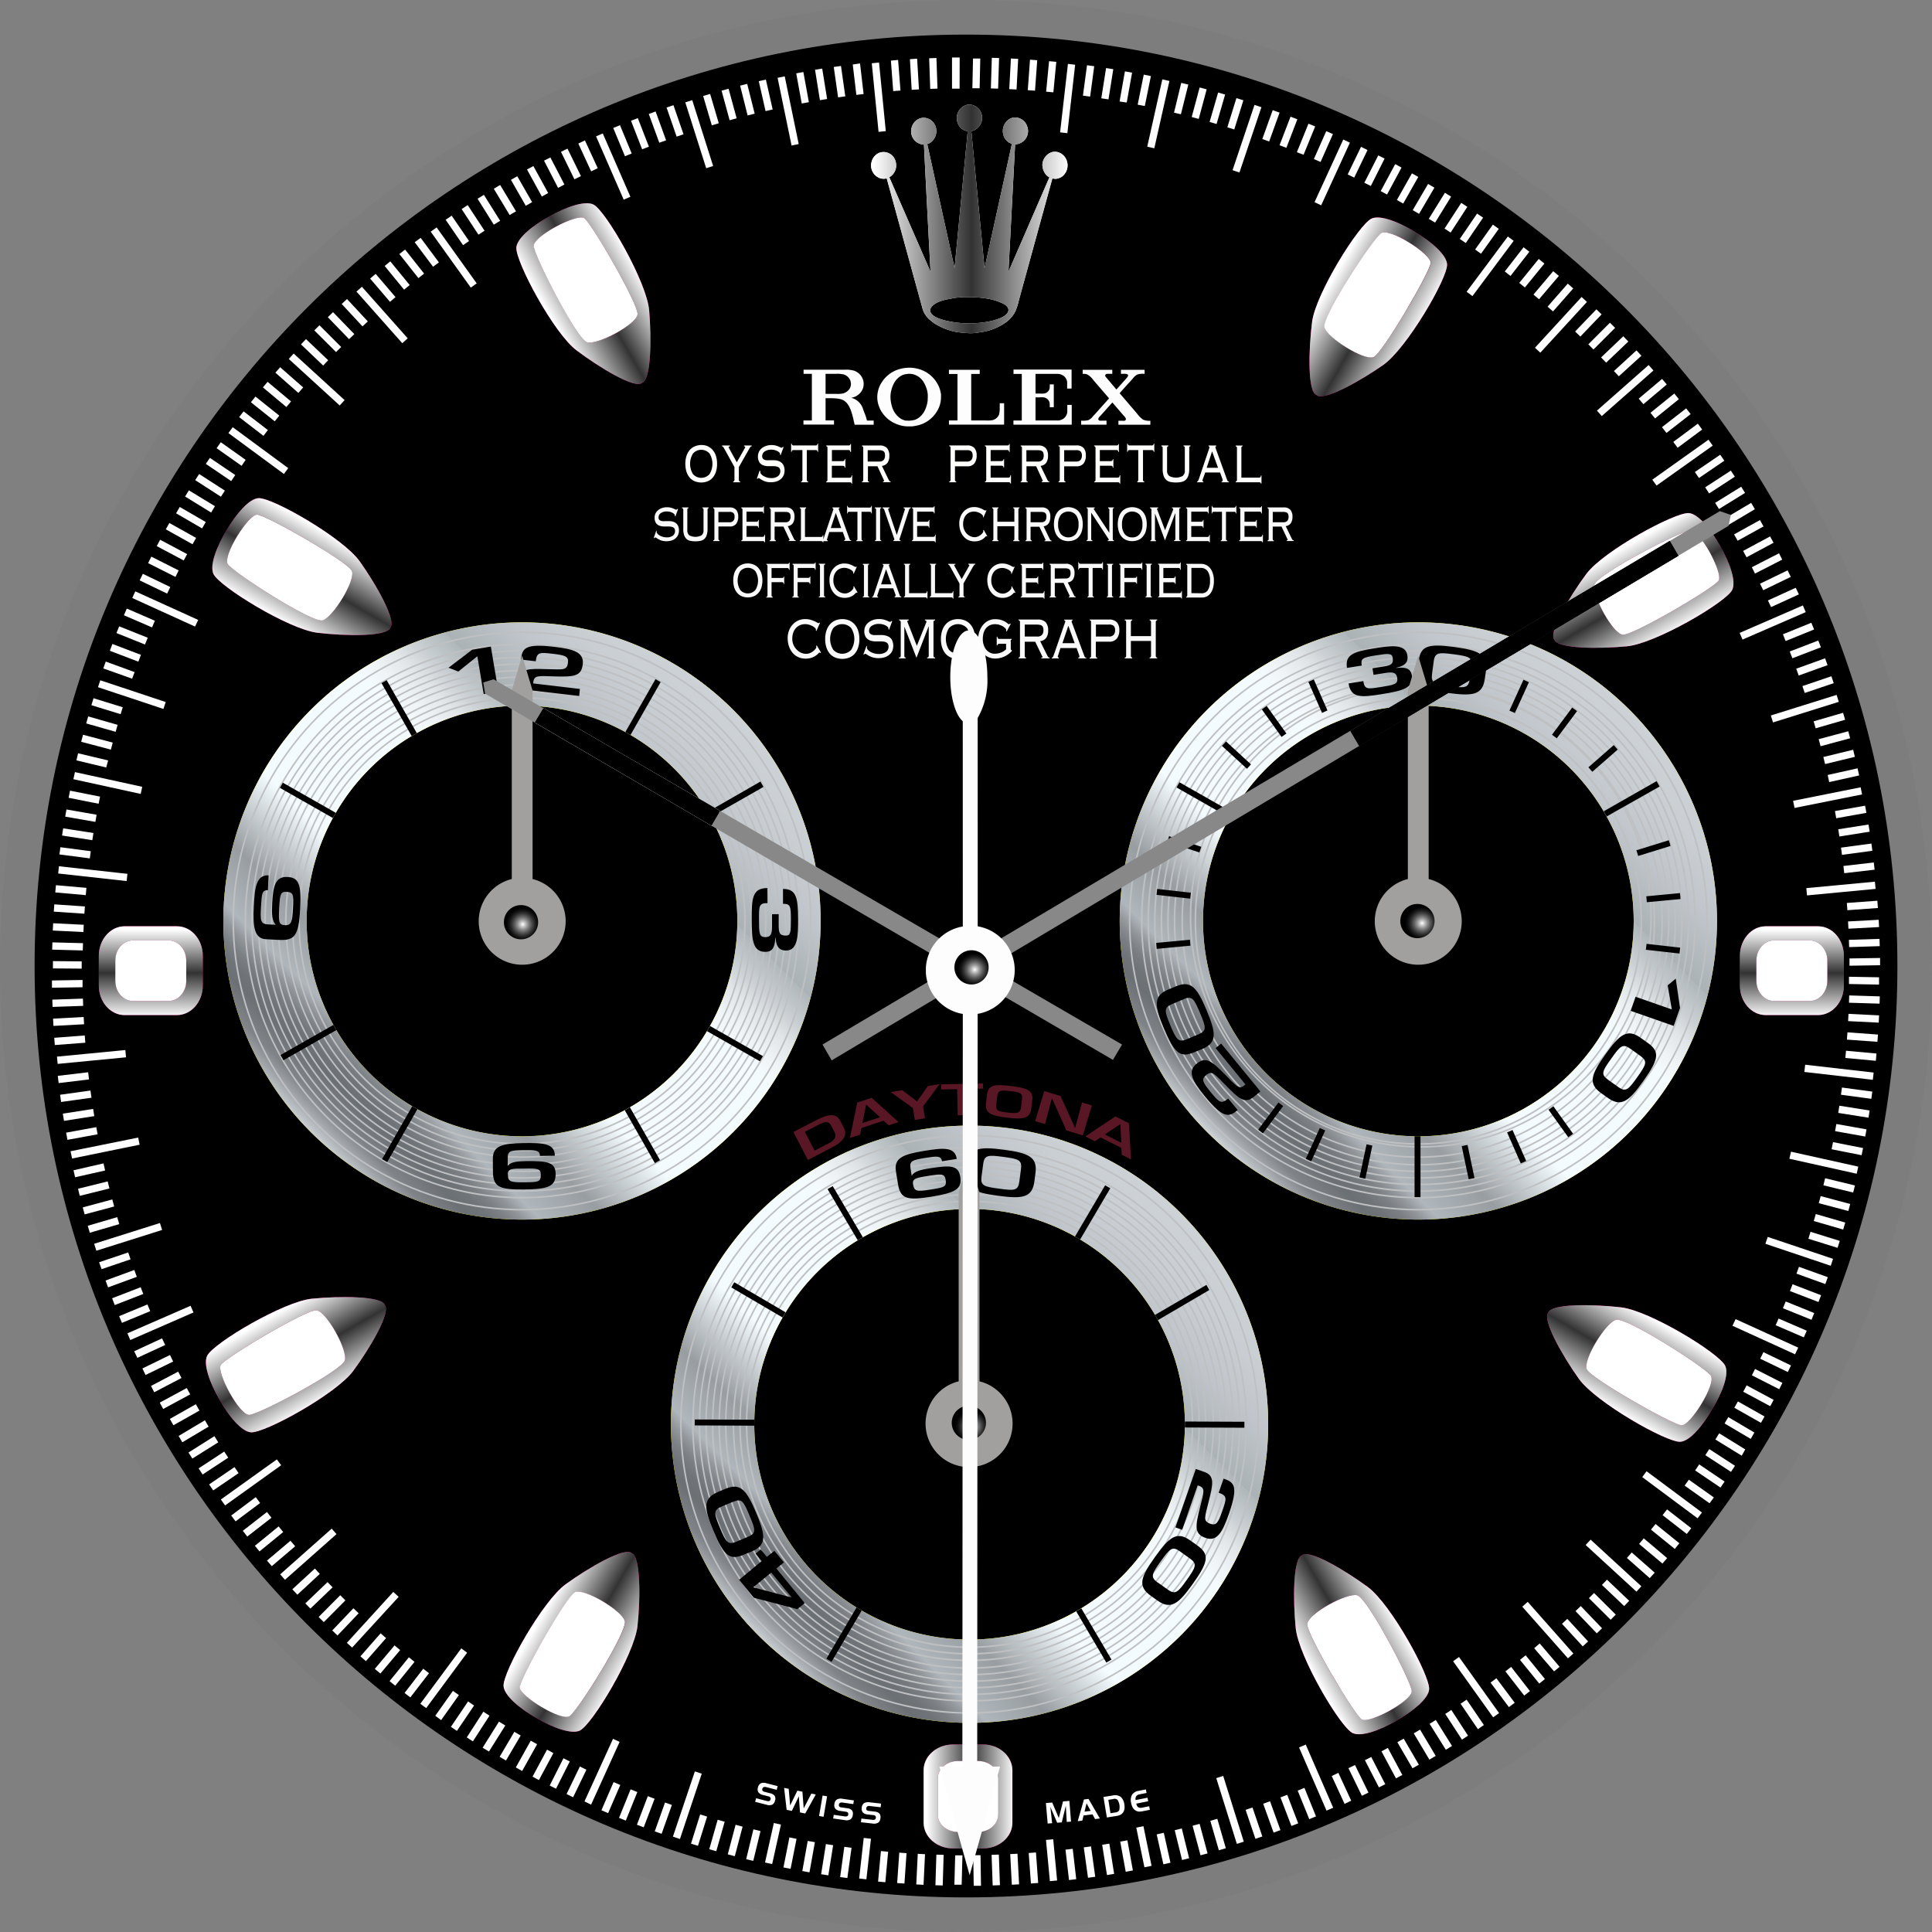 <svg id="Camada_1" data-name="Camada 1" xmlns="http://www.w3.org/2000/svg" xmlns:xlink="http://www.w3.org/1999/xlink" width="212" height="212" viewBox="0 0 609.18 609.18">
  <rect x="0" y="0" width="609.18" height="609.18" fill="#808080" stroke="none"/>
  <defs>
    <style>
      .cls-1, .cls-10 {
        fill: none;
      }

      .cls-2 {
        fill: #898888;
      }

      .cls-3 {
        fill: #fff;
      }

      .cls-4 {
        fill: #fdfdfe;
      }

      .cls-5 {
        fill: #7d7d7d;
      }

      .cls-6 {
        fill: #fff200;
      }

      .cls-7 {
        fill: url(#Gradiente_sem_nome_3);
      }

      .cls-8 {
        fill: url(#Gradiente_sem_nome_3-2);
      }

      .cls-9 {
        fill: url(#Gradiente_sem_nome_3-3);
      }

      .cls-10 {
        stroke: #bec0c2;
        stroke-width: 0.5px;
      }

      .cls-11 {
        fill: #a2a09f;
      }

      .cls-12 {
        fill: url(#Gradiente_sem_nome_19);
      }

      .cls-13 {
        fill: url(#Gradiente_sem_nome_19-2);
      }

      .cls-14 {
        fill: url(#Gradiente_sem_nome_19-3);
      }

      .cls-15 {
        fill: #591725;
      }

      .cls-16 {
        fill: #f9f9fa;
      }

      .cls-17 {
        fill: #fffffe;
      }

      .cls-18 {
        fill: url(#Gradiente_sem_nome_18);
      }

      .cls-19 {
        fill: #ec008c;
      }

      .cls-20 {
        fill: url(#Gradiente_sem_nome_18-2);
      }

      .cls-21 {
        fill: url(#Gradiente_sem_nome_18-3);
      }

      .cls-22 {
        fill: url(#Gradiente_sem_nome_18-4);
      }

      .cls-23 {
        fill: url(#Gradiente_sem_nome_18-5);
      }

      .cls-24 {
        fill: url(#Gradiente_sem_nome_18-6);
      }

      .cls-25 {
        fill: url(#Gradiente_sem_nome_18-7);
      }

      .cls-26 {
        fill: url(#Gradiente_sem_nome_18-8);
      }

      .cls-27 {
        fill: url(#Gradiente_sem_nome_18-9);
      }

      .cls-28 {
        fill: url(#Gradiente_sem_nome_18-10);
      }

      .cls-29 {
        fill: url(#Gradiente_sem_nome_18-11);
      }

      .cls-30 {
        fill: url(#Gradiente_sem_nome_18-12);
      }

      .cls-31 {
        fill: url(#Gradiente_sem_nome_19-4);
      }
    </style>
    <linearGradient id="Gradiente_sem_nome_3" data-name="Gradiente sem nome 3" x1="1497.37" y1="-1189.22" x2="963" y2="-1723.59" gradientTransform="matrix(0.25, 0, 0, -0.25, 0, 86.17)" gradientUnits="userSpaceOnUse">
      <stop offset="0" stop-color="#ccd2d6"/>
      <stop offset="0.08" stop-color="#c9cfd3"/>
      <stop offset="0.16" stop-color="#bfc5ca"/>
      <stop offset="0.23" stop-color="#afb6ba"/>
      <stop offset="0.25" stop-color="#aab2b6"/>
      <stop offset="0.25" stop-color="#b0b7ba"/>
      <stop offset="0.3" stop-color="#cbd1d4"/>
      <stop offset="0.33" stop-color="#e1e5e8"/>
      <stop offset="0.37" stop-color="#eff4f6"/>
      <stop offset="0.4" stop-color="#f4fbfe"/>
      <stop offset="0.63" stop-color="#f4fbfe"/>
      <stop offset="0.75" stop-color="#979da1"/>
      <stop offset="0.83" stop-color="#b0b7bc"/>
      <stop offset="0.85" stop-color="#92979c"/>
      <stop offset="0.87" stop-color="#7c8085"/>
      <stop offset="0.89" stop-color="#6f7478"/>
      <stop offset="0.91" stop-color="#6b7074"/>
      <stop offset="0.92" stop-color="#717579"/>
      <stop offset="0.95" stop-color="#808488"/>
      <stop offset="0.97" stop-color="#9ca0a5"/>
      <stop offset="1" stop-color="#cbd1d5"/>
      <stop offset="1" stop-color="#ccd2d6"/>
    </linearGradient>
    <linearGradient id="Gradiente_sem_nome_3-2" x1="2065.26" y1="-552.37" x2="1530.89" y2="-1086.73" xlink:href="#Gradiente_sem_nome_3"/>
    <linearGradient id="Gradiente_sem_nome_3-3" x1="931.01" y1="-552.37" x2="396.64" y2="-1086.73" xlink:href="#Gradiente_sem_nome_3"/>
    <radialGradient id="Gradiente_sem_nome_19" data-name="Gradiente sem nome 19" cx="1796.88" cy="-819.67" r="21.67" gradientTransform="matrix(0.25, 0, 0, -0.25, -0.82, 86.17)" gradientUnits="userSpaceOnUse">
      <stop offset="0" stop-color="#fff"/>
      <stop offset="0.14" stop-color="#c9c9c9"/>
      <stop offset="0.31" stop-color="#8d8d8d"/>
      <stop offset="0.48" stop-color="#5b5b5b"/>
      <stop offset="0.64" stop-color="#333"/>
      <stop offset="0.78" stop-color="#171717"/>
      <stop offset="0.91" stop-color="#060606"/>
      <stop offset="1"/>
    </radialGradient>
    <radialGradient id="Gradiente_sem_nome_19-2" cx="662.59" cy="-821.12" r="21.67" xlink:href="#Gradiente_sem_nome_19"/>
    <radialGradient id="Gradiente_sem_nome_19-3" cx="1229.28" cy="-1454.55" r="21.68" xlink:href="#Gradiente_sem_nome_19"/>
    <linearGradient id="Gradiente_sem_nome_18" data-name="Gradiente sem nome 18" x1="798.38" y1="210.83" x2="1047.11" y2="210.83" gradientTransform="matrix(0.25, 0, 0, -0.25, 76.5, 121.55)" gradientUnits="userSpaceOnUse">
      <stop offset="0" stop-color="#fff"/>
      <stop offset="0.5" stop-color="#333"/>
      <stop offset="0.99" stop-color="#fff"/>
    </linearGradient>
    <linearGradient id="Gradiente_sem_nome_18-2" x1="686.99" y1="-1691.88" x2="796.79" y2="-1755.27" gradientTransform="matrix(0.25, 0, 0, -0.25, 0, 86.17)" xlink:href="#Gradiente_sem_nome_18"/>
    <linearGradient id="Gradiente_sem_nome_18-3" x1="1655.34" y1="-1758.82" x2="1765.15" y2="-1695.43" gradientTransform="matrix(0.25, 0, 0, -0.25, 0, 86.17)" xlink:href="#Gradiente_sem_nome_18"/>
    <linearGradient id="Gradiente_sem_nome_18-4" x1="353.81" y1="-1310.17" x2="417.21" y2="-1419.99" gradientTransform="matrix(0.25, 0, 0, -0.25, 0, 86.17)" xlink:href="#Gradiente_sem_nome_18"/>
    <linearGradient id="Gradiente_sem_nome_18-5" x1="2034.34" y1="-1431.62" x2="2097.75" y2="-1321.79" gradientTransform="matrix(0.25, 0, 0, -0.25, 0, 86.17)" xlink:href="#Gradiente_sem_nome_18"/>
    <linearGradient id="Gradiente_sem_nome_18-6" x1="2043.52" y1="-349.84" x2="2106.93" y2="-459.67" gradientTransform="matrix(0.25, 0, 0, -0.25, 0, 86.17)" xlink:href="#Gradiente_sem_nome_18"/>
    <linearGradient id="Gradiente_sem_nome_18-7" x1="1677.16" y1="-19.51" x2="1787.11" y2="-82.99" gradientTransform="matrix(0.25, 0, 0, -0.25, 0, 86.17)" xlink:href="#Gradiente_sem_nome_18"/>
    <linearGradient id="Gradiente_sem_nome_18-8" x1="361.99" y1="-441.31" x2="425.42" y2="-331.45" gradientTransform="matrix(0.25, 0, 0, -0.25, 0, 86.17)" xlink:href="#Gradiente_sem_nome_18"/>
    <linearGradient id="Gradiente_sem_nome_18-9" x1="702.86" y1="-64.66" x2="812.77" y2="-1.2" gradientTransform="matrix(0.25, 0, 0, -0.25, 0, 86.17)" xlink:href="#Gradiente_sem_nome_18"/>
    <linearGradient id="Gradiente_sem_nome_18-10" x1="194.11" y1="-938.65" x2="194.11" y2="-826.32" gradientTransform="matrix(0.25, 0, 0, -0.25, 0, 86.17)" xlink:href="#Gradiente_sem_nome_18"/>
    <linearGradient id="Gradiente_sem_nome_18-11" x1="2270.73" y1="-938.65" x2="2270.73" y2="-826.32" gradientTransform="matrix(0.25, 0, 0, -0.25, 0, 86.17)" xlink:href="#Gradiente_sem_nome_18"/>
    <linearGradient id="Gradiente_sem_nome_18-12" x1="1172.04" y1="-1927.4" x2="1284.37" y2="-1927.4" gradientTransform="matrix(0.25, 0, 0, -0.25, 0, 86.17)" xlink:href="#Gradiente_sem_nome_18"/>
    <radialGradient id="Gradiente_sem_nome_19-4" cx="1232.64" cy="-878.27" r="21.68" xlink:href="#Gradiente_sem_nome_19"/>
    <symbol id="minuteHand" data-name="minuteHand" viewBox="0 0 16.2 128.82">
      <path class="cls-1" d="M10.76,2.27,8.24,0,5.68,2.15,4.47,101a7.89,7.89,0,0,0-1.34.84A8.07,8.07,0,0,0,4.3,115.39l-.16,13.4,7.73,0-.12-13.35a8.33,8.33,0,0,0,1.32-.83A8.09,8.09,0,0,0,11.62,101Z"/>
      <polygon class="cls-2" points="6.88 128.78 9.12 128.81 9.24 0.92 8.24 0 7.15 0.91 6.88 128.78"/>
      <polygon points="7.05 53.57 9.2 53.59 9.24 8.08 7.14 8.05 7.05 53.57"/>
      <polygon points="7.05 53.57 9.2 53.59 9.24 8.08 7.14 8.05 7.05 53.57"/>
    </symbol>
    <symbol id="hourHand" data-name="hourHand" viewBox="0 0 19.08 90.18">
      <g id="Layer_19" data-name="Layer 19">
        <g>
          <path class="cls-1" d="M5.73,0l.11,11.48a10.17,10.17,0,0,0-1.53.8A9.54,9.54,0,0,0,6,29.13L6.93,88l2.48,2.23,2.52-2.11L13,29.15a9.54,9.54,0,0,0,.21-17.69L13.33,0Z"/>
          <polygon class="cls-2" points="10.63 0.04 8.44 0.01 8.43 89.28 9.41 90.18 10.48 89.29 10.63 0.04"/>
          <polygon class="cls-3" points="10.54 57.1 8.43 57.09 8.41 82.23 10.48 82.26 10.54 57.1"/>
        </g>
        <polygon points="10.54 57.1 8.43 57.09 8.41 82.23 10.48 82.26 10.54 57.1"/>
      </g>
    </symbol>
    <symbol id="secondHand" data-name="secondHand" viewBox="0 0 152.75 10.9">
      <path class="cls-4" d="M111.05,10.9a5.46,5.46,0,0,0,5.37-4.54l25.56,0a9.2,9.2,0,0,0,5,1.19c3.17,0,5.73-1,5.74-2.27S150.18,3,147,3c-2.52,0-4.65.64-5.42,1.53l-25.18,0a5.44,5.44,0,0,0-10.73,0L13.33,4.46V1.63L0,5.35,13.33,9.09V6.28l92.35.07A5.46,5.46,0,0,0,111.05,10.9Z"/>
    </symbol>
  </defs>
  <title>dial</title>
  <path id="dial" class="cls-5" d="M610,304.59c0,168.22-136.37,304.59-304.59,304.59S.82,472.81.82,304.59,137.19,0,305.41,0,610,136.37,610,304.59Z" transform="translate(-0.82)"/>
  <path id="dial-2" data-name="dial" d="M599.09,304.59c0,162.2-131.49,293.68-293.68,293.68S11.73,466.79,11.73,304.59,143.22,10.91,305.41,10.91,599.09,142.4,599.09,304.59Z" transform="translate(-0.82)"/>
  <path id="secondMarkers" class="cls-3" d="M309.71,27.83l-2.29,0,.2-9.38,2.29,0Zm5.83.12-2.29-.07.3-9.65,2.29.07Zm5.81.27-2.3-.12.52-9.65,2.29.11Zm5.82.38-2.28-.17.7-9.61,2.28.17Zm5.79.52-2.28-.22.92-9.61,2.28.21ZM337.37,42l-2.29-.27,2.47-21.59,2.28.27Zm7.18-11.54-2.27-.31,1.29-9.58,2.27.31Zm5.79.87L348.07,31l1.51-9.54,2.27.36Zm5.75,1L353.83,32l1.69-9.5,2.26.4Zm5.7,1.1L359.54,33l1.92-9.47,2.25.46Zm3,13.32-2.23-.5,4.75-21.22,2.24.5Zm8.38-10.72L371,35.52l2.28-9.39,2.23.54Zm5.62,1.46-2.21-.59,2.5-9.32,2.22.59Zm5.63,1.6-2.2-.64,2.69-9.28,2.2.64ZM390,40.82l-2.19-.68,2.87-9.21,2.19.69Zm1.63,13.57-2.17-.73,6.92-20.59,2.18.73ZM401,44.61l-2.16-.78,3.28-9.1,2.16.78Zm5.43,2-2.15-.82,3.46-9,2.15.82Zm5.42,2.18L409.74,48l3.65-9,2.12.87Zm5.36,2.28-2.11-.92L419,41.35l2.11.92Zm.19,13.67-2.09-1,9.06-19.75,2.09,1ZM427.82,56l-2.06-1,4.2-8.7,2.06,1Zm5.24,2.63-2.05-1L435.4,49l2,1Zm5.11,2.71-2-1.08,4.57-8.51,2,1.09Zm5.1,2.84-2-1.12,4.75-8.4,2,1.13Zm5,3.25-2-1.17L451.11,58l2,1.17Zm5.06,2.75L451.33,69l5.09-8.22L458.37,62Zm4.89,3.15-1.92-1.26,5.27-8.1,1.92,1.25ZM463,76.63l-1.89-1.29,5.45-8,1.9,1.29ZM467.8,80l-1.86-1.33,5.6-7.85,1.86,1.34Zm-2.7,13.36L463.26,92l13-17.43,1.84,1.37Zm12-6.35-1.81-1.41,5.93-7.63,1.82,1.41Zm4.54,3.63-1.78-1.44L486,81.65l1.79,1.45Zm4.45,3.72-1.75-1.48,6.22-7.37L492.35,87Zm4.41,3.84-1.71-1.51,6.37-7.26,1.72,1.52Zm-4,13-1.69-1.55,14.7-16,1.69,1.55Zm12.63-5.08-1.66-1.59,6.71-7,1.65,1.59Zm4.13,4.08-1.62-1.63,6.81-6.81,1.63,1.62Zm4,4.15-1.6-1.65,7-6.67,1.59,1.66Zm4,4.29L509.71,117l7.11-6.52,1.55,1.69Zm-5.38,12.55-1.52-1.72,16.29-14.37,1.52,1.72ZM519,127.45l-1.48-1.75,7.37-6.22,1.48,1.75Zm3.68,4.49-1.45-1.78,7.51-6.08,1.45,1.78Zm3.59,4.57-1.41-1.82,7.63-5.93,1.41,1.81Zm3.53,4.67-1.37-1.84,7.73-5.75,1.37,1.85Zm-6.66,11.93-1.33-1.86,17.72-12.61,1.33,1.87Zm13.39-2.39-1.3-1.89,8-5.45,1.29,1.89Zm3.2,4.86-1.25-1.92,8.1-5.27,1.25,1.92Zm3.1,4.92-1.21-1.95,8.22-5.08,1.21,1.95Zm3,5-1.18-2,8.33-4.94,1.17,2Zm2.89,5-1.13-2,8.16-4.51,1.13,2Zm2.8,5.21-1.08-2,8.51-4.57,1.09,2Zm2.67,5.14-1-2,8.58-4.39,1,2Zm2.59,5.25-1-2.06,8.69-4.2,1,2.06Zm2.48,5.32-1-2.09,8.77-4,1,2.08Zm-9,10.24-.91-2.1,19.93-8.66.91,2.11Zm13.58.47L563,200l8.95-3.64.87,2.12Zm2.13,5.43-.82-2.14,9-3.46.82,2.14Zm2,5.44-.78-2.15,9.1-3.28.78,2.16Zm1.9,5.5-.73-2.17,9.14-3.1.73,2.18Zm-10,9.29-.69-2.19,20.74-6.49.69,2.19Zm13.45,1.85-.64-2.2,9.28-2.69.65,2.2Zm1.55,5.65-.59-2.22,9.32-2.5.59,2.21Zm1.42,5.63-.55-2.23,9.4-2.28.54,2.23Zm1.3,5.68-.49-2.24,9.43-2.1.5,2.24Zm-10.93,8.16-.46-2.25,21.3-4.27.45,2.25ZM579.8,258l-.4-2.26,9.5-1.7.41,2.26Zm1,5.76-.36-2.27,9.54-1.51.37,2.26Zm.82,5.79-.31-2.28,9.58-1.29.31,2.28Zm.71,5.78-.26-2.28,9.57-1.1.27,2.27Zm-11.74,7-.22-2.29L592,278l.21,2.28ZM583.32,287l-.17-2.29,9.62-.7.17,2.29Zm.33,5.83-.12-2.29,9.66-.52.12,2.29Zm.22,5.8-.07-2.29,9.65-.3.07,2.29Zm.11,5.87,0-2.29,9.65-.15,0,2.29Zm-.16,5.77,0-2.29,9.48.17,0,2.3Zm0,5.9.07-2.3,9.65.3-.07,2.29Zm-.27,5.8.12-2.29,9.65.48-.12,2.29Zm-.38,5.83.17-2.29,9.62.7-.17,2.29Zm-.5,5.79.22-2.28,9.61.88-.21,2.29ZM569.75,338l.26-2.28,21.59,2.47-.26,2.28Zm11.54,7.18.31-2.27,9.58,1.28-.31,2.28Zm-.85,5.73.35-2.27,9.54,1.51-.35,2.27Zm-1,5.75.4-2.25,9.51,1.69-.41,2.26Zm-1.1,5.71.45-2.25,9.47,1.88-.45,2.25Zm-13.31,3,.5-2.23,21.22,4.71-.5,2.24Zm10.73,8.37.54-2.23,9.4,2.28-.55,2.23Zm-1.46,5.63.6-2.22,9.31,2.47-.59,2.22ZM572.72,385l.64-2.2,9.28,2.69-.64,2.2Zm-1.7,5.59.68-2.19,9.22,2.87-.69,2.19Zm-13.55,1.59.73-2.17,20.6,6.92-.73,2.18Zm9.8,9.42.78-2.16,9.1,3.27-.78,2.17Zm-2.06,5.48.82-2.14,9,3.46-.82,2.14ZM563,412.5l.87-2.13,9,3.65-.87,2.12Zm-2.29,5.36.91-2.11,8.88,3.84-.91,2.1Zm-13.63.16,1-2.09,19.74,9-1,2.09Zm8.76,10.4,1-2.07,8.7,4.19-1,2.07Zm-2.63,5.23,1-2,8.62,4.39-1,2Zm-2.73,5.17,1.08-2,8.51,4.57-1.08,2Zm-2.81,5.06,1.13-2,8.4,4.75-1.13,2Zm-3.07,4.95,1.17-2L554,451.7l-1.16,2Zm-2.91,5.06,1.21-1.95,8.22,5.08L550,459Zm-3.16,4.94,1.24-1.92,8.11,5.27-1.25,1.92Zm-3.22,4.81,1.29-1.9,8,5.41-1.29,1.9ZM532,468.43l1.33-1.87,7.89,5.6L539.86,474Zm-13.37-2.69L520,463.9l17.46,13-1.37,1.84Zm6.42,12,1.41-1.81,7.62,5.93-1.4,1.81Zm-3.66,4.57,1.44-1.78,7.51,6.08-1.44,1.78Zm-3.75,4.51,1.48-1.76,7.37,6.23L525,493Zm-3.84,4.42,1.52-1.73,7.25,6.37L521,497.6Zm-13-4.08,1.56-1.69,16,14.7-1.55,1.69Zm5.13,12.58,1.59-1.65,7,6.66-1.58,1.66Zm-4.11,4.17,1.62-1.62,6.85,6.81-1.62,1.62ZM497.6,508l1.65-1.59,6.71,7-1.65,1.6Zm-4.27,4,1.68-1.55,6.56,7.11-1.69,1.55Zm-12.52-5.39,1.71-1.53,14.41,16.29-1.72,1.52Zm3.75,13.08,1.75-1.49,6.27,7.37L490.83,527Zm-4.47,3.69,1.78-1.45,6.08,7.48-1.78,1.44Zm-4.6,3.62,1.81-1.41,5.93,7.63-1.81,1.41Zm-4.68,3.54,1.84-1.37,5.78,7.73-1.84,1.37ZM459,523.81l1.86-1.34,12.64,17.69-1.87,1.33Zm2.36,13.4,1.9-1.29,5.45,8-1.9,1.3Zm-4.84,3.21,1.92-1.25,5.27,8.1-1.92,1.26Zm-4.93,3.12,1.95-1.21,5.12,8.18-1.95,1.21Zm-5,3,2-1.17,4.93,8.29-2,1.17Zm-5.17,2.8,2-1.13,4.78,8.22-2,1.13Zm-5,2.88,2-1.09,4.57,8.52-2,1.09ZM431.19,555l2-1,4.42,8.58-2,1ZM426,557.53l2.07-1,4.24,8.7-2.07,1ZM420.73,560l2.09-1,4.05,8.78-2.09,1Zm-10.3-9,2.1-.92L421.19,570l-2.1.91ZM410,564.61l2.12-.88,3.65,9-2.12.87Zm-5.44,2.13,2.14-.82,3.46,9-2.14.83Zm-5.44,2,2.16-.78,3.28,9.1-2.16.78Zm-5.55,1.92,2.18-.73,3.1,9.13-2.18.74Zm-9.25-10,2.19-.69L393,580.7l-2.19.69Zm-1.87,13.47,2.2-.64,2.69,9.28-2.2.64Zm-5.6,1.55,2.22-.6,2.51,9.32-2.22.59Zm-5.63,1.41,2.23-.55,2.32,9.39-2.23.55Zm-5.68,1.32,2.24-.51,2.1,9.43-2.23.51Zm-6.44-2.13,2.26-.46,2.56,12.5-2.25.46Zm-5.06,4.4,2.26-.41,1.73,9.51-2.26.41Zm-5.69,1,2.26-.36,1.51,9.54-2.26.36Zm-5.8.82,2.28-.31,1.33,9.58-2.28.31Zm-5.77.72,2.28-.27,1.11,9.58-2.28.27Zm-6.15-3.07,2.28-.21,1.23,13-2.28.21Zm-5.45,4.12,2.29-.17.7,9.62-2.29.17Zm-5.83.35,2.29-.12.51,9.65-2.29.13Zm-5.87.23,2.29-.08.34,9.65-2.29.08Zm-5.78.11,2.29,0,.15,9.65-2.3,0ZM302,585l2.29,0-.25,9.27-2.29,0Zm-5.93-.21,2.29.06-.29,9.66-2.3-.07Zm-5.87-.26,2.29.12-.47,9.65-2.29-.12Zm-5.83-.37,2.29.16L286,593.9l-2.29-.16Zm-5.79-.5,2.28.21-.88,9.62-2.29-.21Zm-5.42-4.14,2.28.25L274,592.57l-2.28-.26Zm-6.12,2.8,2.28.3L268,592.16l-2.27-.3Zm-5.8-.86,2.28.35L262,591.32l-2.27-.36Zm-5.74-1,2.26.4-1.7,9.5-2.26-.4Zm-5.77-1.11,2.25.45-1.88,9.46-2.25-.44Zm-4.91-4.54,2.24.49-2.77,12.46-2.25-.49Zm-6.44,2,2.24.54-2.29,9.4-2.23-.54Zm-5.62-1.44,2.21.59-2.46,9.32-2.22-.59Zm-5.65-1.59,2.21.63-2.65,9.29-2.21-.63Zm-5.52-1.67,2.19.67L220.9,582l-2.2-.68Zm-1.67-13.57,2.17.72-6.88,20.6L213,579.1Zm-9.41,9.81,2.16.77-3.24,9.1-2.16-.77Zm-5.43-2,2.14.82-3.43,9-2.14-.81Zm-5.42-2.16,2.12.86-3.64,9-2.13-.86Zm-5.37-2.28,2.11.91-3.83,8.88-2.11-.91Zm-.18-13.64,2.09.95-9,19.79-2.09-1ZM183.66,557l2.07,1-4.2,8.69-2.07-1Zm-5.18-2.6,2,1L176.14,564l-2-1Zm-5.17-2.72,2,1.09-4.57,8.51-2-1.09Zm-5.13-2.83,2,1.13-4.72,8.43-2-1.12ZM163,546.06l2,1.17-4.64,7.88-2-1.17Zm-4.85-3.21,2,1.21L155,552.27l-2-1.2Zm-4.92-3.14,1.93,1.26-5.23,8.1L148,547.82Zm-4.82-3.23,1.89,1.29-5.41,8-1.9-1.28Zm-4.77-3.33,1.87,1.33-5.59,7.89L138.06,541Zm2.63-13.4,1.84,1.37L135.2,538.58l-1.85-1.36Zm-12,6.42,1.82,1.41-5.89,7.63-1.82-1.4Zm-4.53-3.61,1.78,1.44-6.08,7.52-1.78-1.44Zm-4.51-3.75,1.76,1.48-6.23,7.4L119,526.21ZM120.83,515l1.73,1.51-6.37,7.26-1.73-1.51Zm4-13.05,1.69,1.55-14.67,16L110.19,518Zm-12.58,5.15,1.66,1.58-6.67,7-1.66-1.58ZM108.1,503l1.63,1.62-6.81,6.85-1.63-1.62Zm-4-4.15,1.59,1.65-7,6.71-1.59-1.65Zm-4-4.27,1.56,1.69-7.08,6.56L93,501.12ZM105.41,482l1.52,1.72-16.25,14.4-1.52-1.71Zm-13,3.81,1.48,1.75-7.37,6.26L85,492.07Zm-3.74-4.52,1.45,1.78-7.48,6.11-1.45-1.77ZM85,476.75l1.42,1.81-7.63,5.93-1.41-1.81Zm-3.54-4.68,1.38,1.84-7.74,5.79-1.38-1.84Zm6.65-11.9L89.48,462,71.8,474.68l-1.34-1.87ZM74.76,462.6l1.3,1.89-8,5.45-1.3-1.89Zm-3.24-4.9,1.26,1.92-8.07,5.31L63.45,463Zm-3.09-4.87,1.21,1.95-8.17,5.12L60.25,458Zm-3-5,1.17,2-8.29,4.94-1.17-2Zm-2.86-5.06,1.14,2-8.21,4.63-1.13-2Zm-2.87-5.11,1.09,2-8.51,4.6-1.09-2ZM57,432.49l1.05,2L49.44,439l-1-2Zm-2.58-5.24,1,2.06-8.7,4.24-1-2.06ZM51.91,422l1,2.09-8.78,4.05-1-2.08Zm9-10.27.92,2.1-19.93,8.7L41,420.41Zm-13.6-.42.88,2.12-8.92,3.68L38.38,415Zm-2.14-5.43L46,408l-9,3.5-.83-2.14Zm-2-5.44.79,2.16-9.06,3.32-.79-2.16Zm-1.92-5.53.74,2.17-9.14,3.1L32.07,398Zm10-9.28.69,2.19L31.2,394.37l-.69-2.19Zm-13.47-1.85.64,2.2-9.28,2.72-.65-2.2Zm-1.55-5.58.59,2.22-9.31,2.5-.6-2.21Zm-1.46-5.69.56,2.23-9.36,2.32-.55-2.23Zm-1.31-5.68.5,2.24L24.5,371.2,24,369Zm10.93-8.14.45,2.25-21.29,4.35L23.06,363Zm-13.21-3.29.41,2.26-9.51,1.74-.41-2.26Zm-1-5.75.37,2.27L21,353.42l-.37-2.27Zm-.84-5.79.32,2.27-9.58,1.33-.32-2.27Zm-.72-5.77.26,2.27-9.57,1.15-.27-2.28Zm11.72-7,.22,2.29L19,335.46l-.22-2.29Zm-12.8-4.6.18,2.29-9.62.73-.17-2.28Zm-.34-5.82.13,2.29-9.66.52-.12-2.29Zm-.23-5.8.07,2.29-9.65.33-.08-2.29ZM26.85,309l0,2.29-9.65.15,0-2.29Zm-.27-5.87,0,2.29-9.07-.07,0-2.3Zm.41-5.74-.07,2.3-9.65-.26.07-2.29Zm.24-5.8-.11,2.29-9.65-.47.11-2.3Zm.36-5.78-.16,2.29-9.65-.66.16-2.29Zm.48-5.86-.2,2.29-9.62-.85.21-2.28ZM41,275.53l-.25,2.28-21.59-2.39.25-2.28Zm-11.56-7.14-.3,2.27-9.58-1.25.3-2.27Zm.84-5.74-.35,2.27-9.54-1.47.35-2.27Zm1-5.76-.39,2.26-9.51-1.66.4-2.26Zm1.09-5.71-.45,2.25-9.46-1.88.44-2.25Zm13.3-3.09-.49,2.24-21.22-4.64.49-2.24Zm-10.75-8.32L34.31,242l-9.4-2.25.54-2.23Zm1.44-5.63-.58,2.22-9.36-2.47.58-2.22Zm1.55-5.59-.63,2.2-9.28-2.65.63-2.21ZM39.52,223l-.67,2.19-9.21-2.84.67-2.19Zm13.56-1.64-.73,2.18-20.63-6.86.72-2.18Zm-9.82-9.44L42.49,214l-9.1-3.24.77-2.16Zm2-5.44-.81,2.15-9-3.43.81-2.15Zm2.14-5.39-.86,2.13-9-3.61.86-2.12Zm2.26-5.36-.9,2.1L39.9,194l.9-2.11Zm13.66-.26-1,2.09-19.79-9,.95-2.1Zm-8.8-10.37-1,2.07L44.86,183l1-2.07Zm2.63-5.24-1,2.05-8.62-4.35,1-2.05Zm2.68-5.14-1.08,2-8.51-4.53,1.08-2Zm2.82-5.11-1.12,2-8.43-4.71,1.12-2Zm3.06-5-1.17,2-8.2-4.76,1.16-2Zm2.88-5-1.2,2-8.21-5.05,1.2-1.95Zm3.13-4.92-1.24,1.93-8.11-5.23,1.25-1.93ZM75,149.78l-1.28,1.91-8-5.42,1.28-1.9ZM78.28,145,77,146.88l-7.88-5.56,1.32-1.88Zm13.42,2.6-1.36,1.85-17.5-12.9,1.36-1.85Zm-6.41-12-1.4,1.82-7.67-5.9,1.41-1.81Zm3.6-4.55-1.44,1.79-7.51-6,1.43-1.8Zm3.7-4.47-1.47,1.76-7.4-6.19,1.47-1.76Zm3.83-4.42-1.52,1.73-7.25-6.38,1.51-1.72Zm13.06,4-1.55,1.69L91.87,113.18l1.55-1.7Zm-5.18-12.57-1.58,1.67-7-6.67,1.58-1.67Zm4.1-4.18L106.78,111l-6.85-6.82,1.62-1.63Zm4.14-4.06-1.65,1.59-6.7-6.92,1.64-1.6Zm4.26-4-1.68,1.56-6.56-7.07,1.68-1.56Zm12.58,5.33-1.72,1.53L113.22,91.94l1.71-1.52Zm-3.85-13-1.74,1.49-6.26-7.33,1.74-1.49ZM130,89.88l-1.77,1.46-6.12-7.48,1.78-1.45Zm4.55-3.61-1.8,1.42-6-7.59,1.8-1.41Zm4.66-3.54-1.84,1.38-5.79-7.74L133.46,75Zm11.92,6.62-1.86,1.34L136.63,73.05l1.87-1.34ZM148.72,76l-1.89,1.3-5.49-8,1.89-1.3Zm4.88-3.25L151.68,74l-5.3-8.07,1.91-1.26Zm4.92-3.13-2,1.22-5.12-8.18,2-1.22Zm5-3-2,1.18-5-8.29,2-1.18Zm5.08-2.88-2,1.14-4.68-8.17,2-1.14Zm5.07-2.87-2,1.1L167,53.45l2-1.09Zm5.12-2.69-2,1.06-4.43-8.59,2-1ZM184,55.53l-2.06,1-4.24-8.66,2.06-1Zm5.3-2.49-2.08,1-4.05-8.77,2.08-1Zm10.29,9-2.11.92L188.77,43l2.11-.93ZM200,48.4l-2.12.87-3.69-8.91,2.12-.88Zm5.43-2.15-2.14.83-3.5-9,2.14-.83Zm5.42-2L208.7,45l-3.31-9.06,2.15-.79Zm5.49-1.91-2.17.74L211,33.91l2.17-.74Zm9.34,10-2.19.7L216.9,32.27l2.19-.69Zm1.78-13.47-2.2.65-2.73-9.25,2.2-.65Zm5.63-1.57-2.21.61-2.54-9.32,2.21-.61Zm5.69-1.46-2.23.56L234.19,27l2.23-.55Zm5.67-1.32-2.24.51-2.14-9.43,2.24-.51Zm8.21,10.9-2.25.47L246,24.53l2.25-.46Zm3.2-13.2-2.25.41-1.73-9.5,2.25-.42Zm5.76-1-2.27.37L257.81,22l2.26-.37Zm5.73-.84-2.27.32-1.37-9.58,2.28-.32Zm5.77-.73-2.28.27-1.14-9.58L272,20Zm7,11.7-2.28.23-2.14-21.63,2.29-.23Zm4.63-12.8-2.29.17-.73-9.61L284,18.9Zm5.83-.36-2.3.13-.55-9.66L290,18.5Zm5.84-.25-2.29.08-.33-9.65,2.29-.08Zm7-9.81H301v9.83h2.39ZM245.73,564.35l-3.3-.85a1.29,1.29,0,0,0-.83,0,.78.78,0,0,0-.41.57.65.65,0,0,0,.08.57,1,1,0,0,0,.59.33l1.77.46a2.37,2.37,0,0,1,1.45.81,1.8,1.8,0,0,1,.11,1.5,1.87,1.87,0,0,1-.9,1.3,2.58,2.58,0,0,1-1.8,0l-3.56-.9.29-1.14,3.35.86a1.45,1.45,0,0,0,.84,0,.65.65,0,0,0,.37-.49.67.67,0,0,0-.06-.62,1.26,1.26,0,0,0-.69-.36l-1.58-.4a2.5,2.5,0,0,1-1.49-.85,1.76,1.76,0,0,1-.16-1.51,2,2,0,0,1,.91-1.34,2.62,2.62,0,0,1,1.82,0l3.49.89Zm2.33-.61,1.45.3.45,5.24,2.28-4.67,1.59.33.41,5.24,2.42-4.65,1.38.29-3.32,6-1.65-.34-.37-5.08L250.5,571l-1.64-.35Zm12.45,9.11-1.43-.24,1.11-6.46,1.42.24Zm9.37-4-3.37-.48a1.32,1.32,0,0,0-.83.09.8.8,0,0,0-.35.61.69.69,0,0,0,.14.56,1,1,0,0,0,.62.26l1.81.26a2.49,2.49,0,0,1,1.54.65,1.87,1.87,0,0,1,.27,1.48,1.92,1.92,0,0,1-.75,1.4,2.61,2.61,0,0,1-1.79.22l-3.64-.51.17-1.16,3.41.49a1.55,1.55,0,0,0,.85-.06.65.65,0,0,0,.32-.53.7.7,0,0,0-.14-.61,1.19,1.19,0,0,0-.72-.28l-1.61-.23a2.48,2.48,0,0,1-1.58-.68,1.77,1.77,0,0,1-.31-1.49,1.9,1.9,0,0,1,.76-1.43,2.58,2.58,0,0,1,1.79-.23l3.58.51Zm8.62,1-3.39-.39a1.27,1.27,0,0,0-.82.12.79.79,0,0,0-.32.62.66.66,0,0,0,.15.56,1,1,0,0,0,.63.24l1.81.21a2.41,2.41,0,0,1,1.55.61,1.82,1.82,0,0,1,.32,1.47,1.89,1.89,0,0,1-.71,1.41,2.6,2.6,0,0,1-1.78.28l-3.65-.41.13-1.16,3.42.39a1.49,1.49,0,0,0,.85-.08.84.84,0,0,0,.15-1.14,1.11,1.11,0,0,0-.73-.26l-1.62-.19a2.45,2.45,0,0,1-1.59-.63,1.81,1.81,0,0,1-.37-1.48,1.91,1.91,0,0,1,.72-1.45,2.63,2.63,0,0,1,1.8-.28l3.58.4Zm52.1-1.33,2-.16,2.07,4.88L336,568l2-.16.53,6.53-1.35.11-.3-5.1-1.27,5.23-1.45.12-2.15-5,.56,5.14-1.41.11Zm12-1.13,1.45-.17,3.57,6.17-1.52.18-.79-1.48-2.83.35-.39,1.62-1.45.17Zm.83,1.21-.65,2.63,1.94-.24Zm5.32-2,3-.48a3.06,3.06,0,0,1,2.44.45,3.78,3.78,0,0,1,1.15,2.42,4.27,4.27,0,0,1,0,1.56,2.48,2.48,0,0,1-1.33,1.72,4.54,4.54,0,0,1-1.18.32l-3,.48Zm3.11.66-1.57.24.67,4.22,1.57-.24a1.5,1.5,0,0,0,1.18-.66,4.2,4.2,0,0,0-.53-3.31A1.5,1.5,0,0,0,351.91,567.21Zm8.23-1.48a1.53,1.53,0,0,0-1,.59,1.65,1.65,0,0,0-.2,1.21l3.75-.74.22,1.12-3.75.74a1.79,1.79,0,0,0,.59,1.14,1.65,1.65,0,0,0,1.25.13l2.22-.44.22,1.12-2.29.45a4.37,4.37,0,0,1-1.21.11,2.3,2.3,0,0,1-.9-.28,2.4,2.4,0,0,1-.94-.88,4.24,4.24,0,0,1-.55-1.46,3.72,3.72,0,0,1,.25-2.66,3,3,0,0,1,2.13-1.26l2.24-.45.22,1.12Z" transform="translate(-0.82)"/>
  <g id="chronoDials">
    <circle id="chronoDial" cx="447.22" cy="290.39" r="67.89"/>
    <circle id="chronoDial-2" data-name="chronoDial" cx="164.59" cy="290.39" r="67.89"/>
    <circle id="chronoDial-3" data-name="chronoDial" cx="305.71" cy="449.08" r="67.89"/>
  </g>
  <g id="chronoRings">
    <path id="chronoRing" class="cls-6" d="M259.57,290.39a94.16,94.16,0,1,1-94.16-94.16A94.16,94.16,0,0,1,259.57,290.39Zm-94.16-67.9a67.9,67.9,0,1,0,67.9,67.9A67.9,67.9,0,0,0,165.41,222.49Z" transform="translate(-0.82)"/>
    <path id="chronoRing-2" data-name="chronoRing" class="cls-6" d="M542.2,290.39a94.16,94.16,0,1,1-94.15-94.16A94.15,94.15,0,0,1,542.2,290.39Zm-94.15-67.9a67.9,67.9,0,1,0,67.89,67.9A67.9,67.9,0,0,0,448.05,222.49Z" transform="translate(-0.82)"/>
    <path id="chronoRing-3" data-name="chronoRing" class="cls-6" d="M400.69,449.08a94.16,94.16,0,1,1-94.15-94.16A94.15,94.15,0,0,1,400.69,449.08Zm-94.15-67.89a67.89,67.89,0,1,0,67.89,67.89A67.89,67.89,0,0,0,306.54,381.19Z" transform="translate(-0.82)"/>
  </g>
  <g id="chronoRingsMetallic">
    <path class="cls-7" d="M400.69,449.08a94.16,94.16,0,1,1-94.15-94.16A94.15,94.15,0,0,1,400.69,449.08Zm-94.15-67.89a67.89,67.89,0,1,0,67.89,67.89A67.89,67.89,0,0,0,306.54,381.19Z" transform="translate(-0.82)"/>
    <path class="cls-8" d="M542.2,290.39a94.16,94.16,0,1,1-94.15-94.16A94.15,94.15,0,0,1,542.2,290.39Zm-94.15-67.9a67.9,67.9,0,1,0,67.89,67.9A67.9,67.9,0,0,0,448.05,222.49Z" transform="translate(-0.82)"/>
    <path class="cls-9" d="M259.57,290.39a94.16,94.16,0,1,1-94.16-94.16A94.16,94.16,0,0,1,259.57,290.39Zm-94.16-67.9a67.9,67.9,0,1,0,67.9,67.9A67.9,67.9,0,0,0,165.41,222.49Z" transform="translate(-0.82)"/>
    <circle class="cls-10" cx="448.05" cy="290.39" r="87.24" transform="translate(-74.93 401.87) rotate(-45)"/>
    <circle class="cls-10" cx="448.04" cy="290.39" r="85.17" transform="translate(-74.93 401.87) rotate(-45)"/>
    <circle class="cls-10" cx="447.22" cy="290.39" r="83.1"/>
    <circle class="cls-10" cx="447.22" cy="290.39" r="81.02"/>
    <circle class="cls-10" cx="447.22" cy="290.39" r="78.95"/>
    <circle class="cls-10" cx="448.05" cy="290.39" r="76.88" transform="translate(-74.93 401.87) rotate(-45)"/>
    <circle class="cls-10" cx="447.22" cy="290.39" r="74.46"/>
    <circle class="cls-10" cx="448.05" cy="290.39" r="72.39" transform="matrix(0.16, -0.99, 0.99, 0.16, 88.82, 686.13)"/>
    <circle class="cls-10" cx="447.22" cy="290.39" r="70.31"/>
    <circle class="cls-10" cx="164.59" cy="290.39" r="91.04"/>
    <circle class="cls-10" cx="164.59" cy="290.39" r="87.24"/>
    <circle class="cls-10" cx="164.59" cy="290.39" r="85.17"/>
    <circle class="cls-10" cx="164.59" cy="290.39" r="83.1"/>
    <circle class="cls-10" cx="164.59" cy="290.39" r="81.02"/>
    <circle class="cls-10" cx="164.59" cy="290.39" r="78.95"/>
    <circle class="cls-10" cx="164.59" cy="290.39" r="76.88"/>
    <circle class="cls-10" cx="164.59" cy="290.39" r="74.46"/>
    <circle class="cls-10" cx="164.59" cy="290.39" r="72.39"/>
    <circle class="cls-10" cx="164.59" cy="290.39" r="70.31"/>
    <circle class="cls-10" cx="305.72" cy="449.08" r="91.04"/>
    <circle class="cls-10" cx="305.72" cy="449.08" r="87.24"/>
    <circle class="cls-10" cx="305.72" cy="449.08" r="85.17"/>
    <circle class="cls-10" cx="305.72" cy="449.08" r="83.1"/>
    <circle class="cls-10" cx="305.72" cy="449.08" r="81.02"/>
    <circle class="cls-10" cx="305.72" cy="449.08" r="78.95"/>
    <circle class="cls-10" cx="305.71" cy="449.08" r="76.88"/>
    <circle class="cls-10" cx="305.72" cy="449.08" r="74.46"/>
    <circle class="cls-10" cx="305.72" cy="449.08" r="72.39"/>
    <circle class="cls-10" cx="305.72" cy="449.08" r="70.31"/>
    <circle class="cls-10" cx="448.05" cy="290.39" r="91.04" transform="translate(-74.93 401.87) rotate(-45)"/>
  </g>
  <path id="chronoMarkers" d="M283.29,369.17c-.56-4,2.22-5.22,9-6.3,5.83-.93,9.65-1.38,10.2,2.55l-4.64.74c-.29-1.8-1.62-1.63-5.21-1.06-4.36.7-5.09,1-4.71,3.36l.35,2.23h.07c.59-1.34,3-1.89,5.49-2.28,6.82-1.08,9.19-1,9.77,2.69.61,3.87-1.69,5-9,6.22-7.61,1.2-9.88.85-10.65-4Zm5.42,4.17c.36,2.25,1,2.47,5.53,1.74,4.27-.68,5.12-.83,4.76-3.05-.32-2-1.32-1.93-5.45-1.28C289.87,371.34,288.43,371.57,288.71,373.34Zm38.6-3.41-.34,2.6c-.68,5.1-3.7,5.55-11.41,4.51s-10.5-2.26-9.83-7.36l.35-2.63c.64-4.77,2.64-5.69,11.41-4.51C325.19,363.57,328,364.83,327.31,369.93Zm-5.08,2.62.51-3.9c.39-2.92-.75-3.23-5.55-3.87s-6-.64-6.36,2.27l-.52,3.9c-.39,2.93.72,3.2,5.55,3.85S321.83,375.48,322.23,372.55Zm49.21,109.06,6.43-18.43,2.59.9c3.48,1.2,2.86,3.8,1.44,9.46-1.2,5-1.86,6.08.61,6.94,1.8.62,2.43-.37,3.63-3.82,1.48-4.25,1.74-5-1.06-6l1.55-4.44c3.32,1.15,4.77,2.24,1.65,11.18-2,5.78-3.73,8.77-7.32,7.52s-3.3-3.49-1.73-9.78c1.16-4.57,1.71-5.92-.32-6.63l-.45-.15-4.88,14Zm-5.66,23.06-2.13-1.52c-4.19-3-3.18-5.87,1.34-12.2s6.9-8.24,11.1-5.25l2.16,1.53c3.92,2.8,3.79,5-1.34,12.2C372.4,505.77,370,507.65,365.78,504.67Zm.06-5.72,3.21,2.27c2.4,1.71,3.2.84,6-3.1s3.36-5,1-6.69l-3.21-2.29c-2.41-1.7-3.16-.85-6,3.13S363.43,497.23,365.84,499ZM241,492.22l-1.93-2.35,1.62-1.33,1.92,2.35L245,489l3,3.63-2.38,1.94,8.94,10.9-2.33,1.91-13.71-3.6-4.64-5.66Zm-2.63,8.22.09.1,12,3.16L244,495.85Zm-11.22-30,2.41-1c4.75-2,6.66.39,9.68,7.56s3.36,10.2-1.38,12.19l-2.45,1c-4.44,1.87-6.24.6-9.67-7.56C222.75,475.49,222.43,472.45,227.17,470.46Zm4.83,3.07-3.63,1.52c-2.7,1.14-2.39,2.28-.52,6.74s2.47,5.48,5.18,4.34l3.63-1.52c2.73-1.14,2.39-2.24.5-6.73S234.73,472.39,232,473.53ZM85.29,280.69c-1.88-.09-1.94,1.15-2.17,5.26s-.25,5.39,2.21,5.52l2.37.12v-.07c-1.09-1.19-1.23-3.21-1.06-6.53.3-5.52.93-8.67,4.82-8.47,3.56.19,4.42,2.21,4,10.08-.46,8.53-1.73,10-6.69,9.76l-4.16-.22c-3.64-.2-4.09-4.06-3.76-10.31.3-5.66.61-10,4.67-9.83Zm5.93.53c-1.88-.1-2.12.51-2.36,5s-.14,5.4,1.8,5.5c2.14.12,2.34-1.37,2.55-5.27C93.45,282,93.29,281.33,91.22,281.22Zm65,84.13c0-4.06,2.94-4.85,9.82-4.93,5.91-.07,9.74.05,9.72,4l-4.7.05c0-1.82-1.37-1.84-5-1.81-4.42.05-5.18.21-5.15,2.63l0,2.27H161c.78-1.24,3.26-1.42,5.75-1.45,6.9-.07,9.23.4,9.27,4.09,0,3.92-2.4,4.75-9.82,4.84-7.71.08-9.89-.61-9.95-5.52Zm4.75,4.9c0,2.28.58,2.59,5.21,2.54,4.32-.05,5.18-.08,5.16-2.33,0-2-1-2.1-5.21-2C162.36,368.45,160.91,368.47,160.93,370.25Zm-3-152.2-4.64.79-2-11.92-6,4.83-3.08-1.21,7.45-5.67,5.89-1Zm25.48,1.4L164,217.16l.32-2.73c.43-3.65,3.1-3.61,8.93-3.44,5.18.09,6.35.5,6.66-2.09.22-1.89-.88-2.29-4.52-2.72-4.47-.52-5.29-.61-5.64,2.33l-4.67-.55c.41-3.49,1.17-5.14,10.57-4,6.08.71,9.37,1.74,8.92,5.51s-2.69,4-9.18,3.8c-4.72-.15-6.15-.39-6.4,1.74l-.06.48,14.73,1.74Zm59.38,65.31c-2.67,0-2.71.8-2.69,5.12s0,5.6,2,5.6c1.53,0,2.12-.67,2.11-3.47v-3.76h2.1V292c0,2.59.64,3,2.36,3,1.38,0,1.5-1.14,1.49-5.18,0-4.29-.26-4.84-2.49-4.84v-4.69c4.14,0,4.74,2.64,4.76,9.52,0,4.91,0,9.88-3.73,9.9-1.71,0-3.17-.59-3.37-4.08h-.08c-.13,3.55-1.26,4.49-3.13,4.5-4,0-4.29-3.69-4.31-10.29s.18-9.82,4.94-9.83Zm187.85-70c.42,2.63,1.21,2.55,5.48,1.87s5.53-.9,5.21-2.87c-.24-1.52-1-2-3.75-1.56l-3.71.59-.33-2.07,3.72-.59c2.56-.4,2.9-1.1,2.63-2.81-.22-1.36-1.36-1.3-5.35-.66-4.24.67-4.74,1-4.39,3.2l-4.65.74c-.65-4.1,1.89-5.11,8.68-6.18,4.85-.78,9.76-1.54,10.35,2.17.27,1.68-.08,3.22-3.5,3.95v.08c3.54-.43,4.64.54,4.93,2.4.63,3.93-3,4.81-9.49,5.85s-9.73,1.33-10.47-3.37Zm38.69-3.3L469,214c-.68,5.1-3.7,5.55-11.41,4.52s-10.5-2.26-9.83-7.36l.35-2.63c.63-4.77,2.64-5.69,11.41-4.51C467.22,205.09,470,206.35,469.34,211.45Zm-5.09,2.62.52-3.91c.39-2.91-.76-3.22-5.55-3.86s-6-.64-6.37,2.27l-.52,3.9c-.39,2.93.73,3.2,5.56,3.85S463.86,217,464.25,214.07ZM515,318.73l1.54-4.44,11.43,4-1.32-7.6,2.55-2.11,1.36,9.25-2,5.65Zm-7.21,27.45-2.12-1.51c-4.19-3-3.18-5.87,1.33-12.2s6.91-8.24,11.1-5.26l2.16,1.54c3.93,2.79,3.8,5-1.34,12.2C514.42,347.29,512,349.17,507.8,346.18Zm.07-5.72,3.21,2.28c2.39,1.71,3.2.84,6-3.1s3.36-5,1-6.69l-3.21-2.29c-2.41-1.71-3.17-.85-6,3.12S505.46,338.75,507.87,340.46Zm-122-11.41,12.38,15.09-2.13,1.73c-2.85,2.34-4.75.46-8.83-3.7-3.66-3.65-4.22-4.76-6.24-3.1-1.47,1.2-.95,2.25,1.37,5.08,2.84,3.47,3.38,4.1,5.67,2.23l3,3.63c-2.72,2.23-4.41,2.9-10.41-4.42-3.87-4.73-5.53-7.75-2.59-10.16s4.7-1,9.25,3.63c3.3,3.37,4.16,4.54,5.82,3.18l.38-.3-9.4-11.46ZM369.2,312l2.41-1c4.75-2,6.66.39,9.67,7.56s3.37,10.2-1.37,12.19l-2.45,1c-4.44,1.86-6.25.6-9.67-7.56C364.78,317,364.46,314,369.2,312Zm4.83,3.07-3.63,1.52c-2.71,1.13-2.4,2.28-.53,6.74s2.48,5.48,5.19,4.34l3.63-1.52c2.73-1.14,2.39-2.24.5-6.73S376.76,313.91,374,315.05Zm-102.76,76,1.63-.94L263.39,374c-.55.31-1.1.61-1.63.93Zm109.94,14.08L365,414.61c.32.54.63,1.08.94,1.63l16.18-9.48C381.84,406.22,381.53,405.67,381.21,405.13Zm-41.44-15.25c.54.3,1.09.61,1.63.94l9.51-16.17c-.54-.32-1.08-.62-1.63-.93Zm-101.13,59.2c0-.49,0-1,0-1.45l-18.75-.07c0,.5,0,1,0,1.52,0,.12,0,.23,0,.35l18.76.08C238.65,449.37,238.64,449.22,238.64,449.08Zm135.79,0c0,.33,0,.67,0,1l18.76.08c0-.36,0-.72,0-1.08s0-.53,0-.8l-18.76-.08C374.41,448.49,374.43,448.78,374.43,449.08ZM307.2,535.71V517h-.66c-.41,0-.81,0-1.21,0V535.7c.4,0,.8,0,1.21,0Zm34.57-28.59c-.53.33-1.08.63-1.62.95l9.51,16.16c.54-.31,1.09-.61,1.63-.94Zm-69.25.71c-.54-.31-1.08-.63-1.61-1L261.39,523c.53.33,1.08.63,1.62,1ZM231.4,405.94l16.18,9.48c.32-.55.62-1.1.94-1.63l-16.18-9.48C232,404.85,231.71,405.4,231.4,405.94ZM130.62,232.08l1.62-.93-9.5-16.69-1.63.94ZM198,230.82c.55.29,1.09.61,1.62.93l9.51-16.68c-.54-.32-1.08-.64-1.62-.94ZM89.08,248.42l16.69,9.5c.3-.55.62-1.08.94-1.62L90,246.79C89.71,247.33,89.39,247.87,89.08,248.42Zm151.54-2L223.93,256c.32.54.63,1.09.94,1.63l16.68-9.5C241.25,247.54,240.93,247,240.62,246.46ZM90.2,334.3l16.69-9.5c-.32-.54-.64-1.09-.94-1.63l-16.69,9.5C89.57,333.22,89.88,333.76,90.2,334.3ZM241.37,333l-16.69-9.51c-.3.55-.61,1.1-.94,1.63l16.69,9.51C240.76,334.09,241.06,333.55,241.37,333ZM132.43,349.73l-1.63-.94-9.51,16.69,1.63.94Zm67-.6c-.54.31-1.07.63-1.62.93l9.5,16.69c.55-.3,1.09-.62,1.63-.94ZM371.78,248.29l16.69,9.51c.3-.55.62-1.09.94-1.63l-16.69-9.5C372.4,247.21,372.08,247.75,371.78,248.29Zm151.4-2-16.69,9.51c.32.54.63,1.08.94,1.63L524.12,248C523.81,247.42,523.5,246.87,523.18,246.33ZM448.72,377.48l0-19.22-.63,0c-.42,0-.83,0-1.24,0l0,19.21c.4,0,.79,0,1.2,0Zm71.2-94.87c.06.62.11,1.25.16,1.87l10.63-1c-.05-.62-.09-1.26-.16-1.88ZM417.67,224.78l1.71-.77-4.31-9.78c-.58.25-1.14.51-1.71.78Zm-12.76,7.59c.5-.37,1-.73,1.53-1.09l-6.22-8.68c-.51.36-1,.71-1.53,1.08ZM379,268.79c.19-.6.4-1.18.61-1.78l-10.15-3.35c-.2.59-.41,1.18-.6,1.78Zm111.18-37.12,1.51,1.12,6.39-8.57-1.53-1.12ZM527,264.94l-10.21,3.16c.19.59.38,1.19.56,1.79l10.21-3.15C527.41,266.13,527.23,265.53,527,264.94Zm-25.34-23c.42.46.82.94,1.23,1.42l8-7c-.4-.48-.81-1-1.23-1.43Zm-24.9-17.88,1.72.77,4.42-9.72-1.71-.78ZM376.1,283.35c.06-.63.14-1.25.22-1.87l-10.62-1.19c-.08.62-.17,1.24-.22,1.86Zm10-48.18L394,242.4c.42-.46.84-.93,1.27-1.38l-7.87-7.23C387,234.25,386.54,234.7,386.12,235.17ZM463.55,361c-.61.14-1.23.26-1.84.38l2.2,10.46,1.84-.38Zm27.07-12.19c-.51.37-1,.74-1.54,1.09l6.23,8.69,1.53-1.09ZM376.18,298.18c-.07-.62-.12-1.24-.17-1.87l-10.63,1c.05.63.09,1.26.15,1.88Zm154.42.62L520,297.6c-.06.63-.15,1.25-.23,1.87l10.62,1.19C530.45,300,530.54,299.43,530.6,298.8Zm-52.87,57.5c-.57.26-1.13.52-1.71.76l4.32,9.79c.57-.25,1.14-.52,1.71-.78Zm-44.19,4.92c-.62-.12-1.22-.28-1.83-.42l-2.23,10.45c.61.14,1.21.3,1.83.43Zm-28.12-12.46c-.5-.37-1-.74-1.5-1.13l-6.38,8.57c.5.39,1,.77,1.5,1.14Zm13.26,7.68c-.57-.25-1.14-.5-1.71-.77l-4.42,9.73,1.71.77Z" transform="translate(-0.82)"/>
  <g id="chronoHands">
    <path id="chronoHand" class="cls-11" d="M451.29,277.21V217.75l-3.3-11-3.26,11v59.42a13.71,13.71,0,1,0,6.56,0Z" transform="translate(-0.82)"/>
    <path id="chronoHand-2" data-name="chronoHand" class="cls-11" d="M168.75,277.21V217.75l-3.3-11-3.26,11v59.42a13.71,13.71,0,1,0,6.56,0Z" transform="translate(-0.82)"/>
    <path id="chronoHand-3" data-name="chronoHand" class="cls-11" d="M309.66,435.59V376.13l-3.29-11.05-3.27,11.05v59.42a13.72,13.72,0,1,0,6.56,0Z" transform="translate(-0.82)"/>
  </g>
  <g id="screws">
    <circle id="screw" class="cls-12" cx="446.93" cy="290.42" r="5.4"/>
    <circle id="screw-2" data-name="screw" class="cls-13" cx="164.28" cy="290.78" r="5.4"/>
    <circle id="screw-3" data-name="screw" class="cls-14" cx="305.49" cy="448.62" r="5.4"/>
  </g>
  <g id="daytonaText">
    <path class="cls-15" d="M251,356.93l7.17-3.71c4.15-2.14,6.36-2.18,7.6.21l1.08,2.08c.95,1.82.9,3.9-3.64,6.25l-7.65,4Zm11.46,3.39c1.95-1,2-2.34,1.51-3.32l-1.08-2.07c-.76-1.47-1.77-1.41-4-.27l-4.29,2.22,3.07,5.91Z" transform="translate(-0.82)"/>
    <path class="cls-15" d="M272.45,355.68l-.43,2.11-3.2,1,2.29-11.16,4.55-1.47,8.5,7.65-3.13,1-1.63-1.44Zm1.47-7.38h0l-1.17,5.78,5.56-1.8Z" transform="translate(-0.82)"/>
    <path class="cls-15" d="M291.88,348.86l.6,3.75-3.21.52-.6-3.75-7-5.05,3.65-.59,4.63,3.53H290l3.37-4.82,3.69-.6Z" transform="translate(-0.82)"/>
    <path class="cls-15" d="M306.05,351.61l-3.25.07-.18-8.26-5,.1,0-1.62,13.17-.28,0,1.62-5,.11Z" transform="translate(-0.82)"/>
    <path class="cls-15" d="M326.31,346.88l-.32,2.65c-.37,3.14-2.53,3.5-7.62,2.88s-7-1.38-6.65-4.61l.31-2.65c.37-3,2.2-3.37,7.54-2.73C324.41,343,326.69,343.72,326.31,346.88Zm-11.05-1.34-.31,2.65c-.24,1.95.39,2.22,3.62,2.61,2.93.35,4,.24,4.2-1.66l.31-2.65c.29-1.84-.83-2.11-3.7-2.46C315.9,343.61,315.52,344,315.26,345.54Z" transform="translate(-0.82)"/>
    <path class="cls-15" d="M342,347.62l3.11.94L342.24,358l-5.17-1.56-4.5-10-.11,0-2.13,8-3.11-.94,2.86-9.47,5.14,1.55,4.55,10,.08,0Z" transform="translate(-0.82)"/>
    <path class="cls-15" d="M347.83,358.65l-1.78,1.2-3-1.52,9.47-6.31,4.26,2.15.67,11.42-2.94-1.49-.14-2.17Zm6.24-4.22,0,0-4.89,3.28,5.22,2.63Z" transform="translate(-0.82)"/>
  </g>
  <rect class="cls-1" x="246.99" y="217.99" width="116.64" height="26.93"/>
  <g id="logo">
    <g id="logo-2" data-name="logo">
      <path class="cls-4" d="M320.39,117.91H323v14.68h-2.63v1.31h18.38v-6.23h-1.4v1.58a4.56,4.56,0,0,1-.07,1.08,3.27,3.27,0,0,1-.72,1.31,3.2,3.2,0,0,1-1.86.93,5.48,5.48,0,0,1-.82,0h-6.55v-7.28h1.27a8.07,8.07,0,0,1,1.31,0,2.24,2.24,0,0,1,1.85,1.66,6.26,6.26,0,0,1,.05,1.45h1.28V121.2h-1.28a6,6,0,0,1-.05,1.36,2.11,2.11,0,0,1-1.85,1.53,8.18,8.18,0,0,1-1.32,0h-1.26v-6.2h6.52a5.15,5.15,0,0,1,1.07.06,3.53,3.53,0,0,1,1.38.64,2.85,2.85,0,0,1,1,1.87c0,.69,0,1.37,0,2.06h1.4v-6H320.39v1.31Zm-47,12.31c-.14-.39-.28-.77-.42-1.17a5.27,5.27,0,0,0-2.7-3.24,3.74,3.74,0,0,0-1.1-.36h0l.43-.09.72-.24a4.63,4.63,0,0,0,2.21-1.87,4.24,4.24,0,0,0,.49-1.15,4.4,4.4,0,0,0-.06-2.31,4.52,4.52,0,0,0-2.76-2.88,8.6,8.6,0,0,0-3-.33h-13v1.3h2.61v14.69h-2.65v1.31h9.63v-1.32h-2.66v-7c2.15,0,4.28-.08,5.63.66,1.78,1,2.44,3.24,3,5.35.13.49.21,1,.35,1.52.06.28.13.55.19.83h6c0-.44,0-.87,0-1.31h-2.12C274,131.78,273.72,131,273.42,130.22Zm-4.86-7.41a3.71,3.71,0,0,1-2.14,1.3,10.18,10.18,0,0,1-1.95.08h-3.31v-6.32h3.34a9.11,9.11,0,0,1,2.24.16,3.27,3.27,0,0,1,2.27,2.06,5.57,5.57,0,0,1,.14.77A3,3,0,0,1,268.56,122.81Zm92.78,9.55a8.25,8.25,0,0,1-2-2L356,126.49c-.7-.83-1.42-1.65-2.12-2.47-.06,0,.28-.39.35-.48l1.33-1.47c.79-.95,1.69-1.82,2.49-2.76a3.83,3.83,0,0,1,1.53-1.28,6.92,6.92,0,0,1,2.15-.15v-1.27h-7.46v1.27c.7,0,1.89-.13,2.18.26s-.42,1.09-.67,1.39l-2.92,3.26c-.07,0-.2-.19-.26-.26-.28-.33-.56-.66-.85-1l-2-2.37c-.2-.23-.64-.58-.36-1a.7.7,0,0,1,.38-.28h1.77v-1.27h-9.34v1.27a4.28,4.28,0,0,1,1.35.14,6,6,0,0,1,2.07,1.89l4.91,5.7-4.28,4.78c-.27.32-.57.6-.84.91a3.68,3.68,0,0,1-1.47,1.19,7.39,7.39,0,0,1-2.22.15v1.26h8v-1.26h-1.48a2.51,2.51,0,0,1-.68,0,.6.6,0,0,1-.32-.21c-.43-.55.53-1.26.79-1.58,1.18-1.32,2.35-2.64,3.53-3.95,0,0,0,0,0,0l3.38,3.94c.26.32,1.15,1.05.81,1.57a.58.58,0,0,1-.36.26,2.65,2.65,0,0,1-.64,0h-1.28v1.26h10.07v-1.26A5,5,0,0,1,361.34,132.36Zm-64.52-10.6a9.83,9.83,0,0,0-7-5.58,10.66,10.66,0,0,0-2.56-.24l-1.06.08a13.81,13.81,0,0,0-2.1.47,9.85,9.85,0,0,0-6.07,5.69,9.35,9.35,0,0,0-.46,1.77,7.94,7.94,0,0,0,.45,4.21c.13.32.24.63.39.94a9.68,9.68,0,0,0,4.39,4.28,9.43,9.43,0,0,0,1.41.57,9,9,0,0,0,3.16.49h1.1a18.68,18.68,0,0,0,2-.37,9.72,9.72,0,0,0,6.39-5.48,8.16,8.16,0,0,0,.69-3.38,5.89,5.89,0,0,0,0-.95A11.11,11.11,0,0,0,296.82,121.76Zm-3.46,3.83,0,.67a13.69,13.69,0,0,1-.25,1.36c-.59,2.18-1.74,4-3.84,4.77a8.12,8.12,0,0,1-1.5.24,2.15,2.15,0,0,1-.72,0l-.59,0a5,5,0,0,1-1.74-.72,6.88,6.88,0,0,1-2.63-3.75,11.06,11.06,0,0,1-.28-1.2,8.94,8.94,0,0,1,0-3.57c.54-2.27,1.47-4,3.35-5a5,5,0,0,1,1.36-.43c.22,0,.45-.06.67-.09a5.6,5.6,0,0,1,2,.26c2.28.83,3.33,2.66,4,5,.1.37.12.8.2,1.22l0,.57v.72Zm22.69,2.56a7.62,7.62,0,0,1-.21,2.61,3,3,0,0,1-2.09,1.73,10.56,10.56,0,0,1-2.28.08h-4.39V117.91h2.69V116.6h-9.71v1.32h2.69v14.66h-2.69v1.31h17.4v-6.74h-1.4C316.06,127.47,316.06,127.81,316.05,128.15Z" transform="translate(-0.82)"/>
    </g>
    <g id="logo-3" data-name="logo">
      <path class="cls-16" d="M207.88,167.46a.82.82,0,0,0,0,.26.91.91,0,0,0,.26.58,2.69,2.69,0,0,0,.7.56,4.49,4.49,0,0,0,1,.41,3.82,3.82,0,0,0,1.11.16,3.16,3.16,0,0,0,2.08-.56,1.87,1.87,0,0,0,.64-1.45,1.38,1.38,0,0,0-.16-.71,1.07,1.07,0,0,0-.44-.43,2,2,0,0,0-.65-.21,4.88,4.88,0,0,0-.79-.06h-1.47a4.33,4.33,0,0,1-1.43-.26,2.4,2.4,0,0,1-1.08-.84,3,3,0,0,1-.42-1.73,2.92,2.92,0,0,1,.3-1.33,3.1,3.1,0,0,1,.83-1,3.82,3.82,0,0,1,1.23-.67,4.74,4.74,0,0,1,1.54-.24,4.57,4.57,0,0,1,1.12.12,6.89,6.89,0,0,1,.83.26c.23.1.42.18.57.26a.9.9,0,0,0,.38.13.3.3,0,0,0,.24-.09,1.43,1.43,0,0,0,.15-.18l.19.1-.84,2.32-.16-.14a1.5,1.5,0,0,0,0-.26.56.56,0,0,0-.18-.34,2,2,0,0,0-.51-.4,4.3,4.3,0,0,0-.8-.32,3.9,3.9,0,0,0-1-.13,3.24,3.24,0,0,0-1.95.53,1.61,1.61,0,0,0-.71,1.36,1,1,0,0,0,.16.62,1,1,0,0,0,.44.37,2.28,2.28,0,0,0,.65.17,6.52,6.52,0,0,0,.79,0l1.48,0a3.88,3.88,0,0,1,1.42.31,2.41,2.41,0,0,1,1.07.91,3.19,3.19,0,0,1,.43,1.83,3.27,3.27,0,0,1-.25,1.24,3.11,3.11,0,0,1-.75,1.06,3.56,3.56,0,0,1-1.23.73,5.8,5.8,0,0,1-3.11.09,5.26,5.26,0,0,1-1-.41,6.19,6.19,0,0,1-.69-.42.86.86,0,0,0-.44-.19c-.1,0-.21.08-.32.24l-.15-.12.81-2.32Z" transform="translate(-0.82)"/>
      <path class="cls-16" d="M216.18,160.41c0-.09-.14-.13-.28-.13V160h2v.24a.31.31,0,0,0-.29.13.83.83,0,0,0-.07.35v6.45a1.9,1.9,0,0,0,.64,1.63,4.14,4.14,0,0,0,3.83,0,1.92,1.92,0,0,0,.64-1.63v-6.45a.7.7,0,0,0-.08-.35.29.29,0,0,0-.29-.13V160h2v.24a.3.3,0,0,0-.29.13.7.7,0,0,0-.07.35v6a6,6,0,0,1-.27,2,2.76,2.76,0,0,1-.75,1.22,2.61,2.61,0,0,1-1.2.59,7.87,7.87,0,0,1-1.61.15,7.77,7.77,0,0,1-1.6-.15,2.51,2.51,0,0,1-1.2-.59,2.93,2.93,0,0,1-.76-1.22,6,6,0,0,1-.26-2v-6A.7.7,0,0,0,216.18,160.41Z" transform="translate(-0.82)"/>
      <path class="cls-16" d="M226,160.41a.3.3,0,0,0-.29-.13V160h5.09a2.7,2.7,0,0,1,2.14.75,3.08,3.08,0,0,1,.65,2.09,3.72,3.72,0,0,1-.64,2.34,2.51,2.51,0,0,1-2.11.83h-3.49v3.87a.68.68,0,0,0,.07.35.3.3,0,0,0,.29.13v.24h-2v-.24a.3.3,0,0,0,.29-.13.67.67,0,0,0,.08-.35v-9.15A.71.71,0,0,0,226,160.41Zm4.76,4.26a1.58,1.58,0,0,0,1.3-.46,2,2,0,0,0,.38-1.27,1.68,1.68,0,0,0-.34-1.16,1.8,1.8,0,0,0-1.34-.37h-3.42v3.26Z" transform="translate(-0.82)"/>
      <path class="cls-16" d="M234.86,160.41a.31.31,0,0,0-.29-.13V160h6.33a.88.88,0,0,0,.5-.09.4.4,0,0,0,.11-.31h.18v2.29h-.18a.71.71,0,0,0-.12-.41.6.6,0,0,0-.47-.15H236.2v3.18h3.07a.79.79,0,0,0,.45-.12.52.52,0,0,0,.17-.44h.18v2.44h-.18a.53.53,0,0,0-.14-.43.66.66,0,0,0-.45-.12h-3.1v3.43h5.05a.65.65,0,0,0,.47-.15.75.75,0,0,0,.15-.53h.18V171h-.18c0-.25-.18-.38-.53-.38h-6.77v-.24a.29.29,0,0,0,.28-.13.63.63,0,0,0,.08-.35v-9.16A.7.7,0,0,0,234.86,160.41Z" transform="translate(-0.82)"/>
      <path class="cls-16" d="M245.18,170.27a.29.29,0,0,0,.29.13v.24h-2v-.24a.3.3,0,0,0,.29-.13.72.72,0,0,0,.08-.35v-9.16a.7.7,0,0,0-.08-.35.3.3,0,0,0-.29-.13V160h5.07a2.67,2.67,0,0,1,2.14.76,3.21,3.21,0,0,1,.65,2.18,3.62,3.62,0,0,1-.49,2,2.38,2.38,0,0,1-1.63.95l1.9,3.93a2.49,2.49,0,0,0,.26.42.45.45,0,0,0,.33.1v.25h-2.18v-.25a.44.44,0,0,0,.25,0s0-.07,0-.14a.36.36,0,0,0-.07-.22l-1.86-3.95h-2.78v3.87A.73.73,0,0,0,245.18,170.27Zm3.24-5.6a1.61,1.61,0,0,0,1.3-.46,2,2,0,0,0,.37-1.27,2.63,2.63,0,0,0-.07-.68,1,1,0,0,0-.28-.48,1.12,1.12,0,0,0-.53-.28,3.52,3.52,0,0,0-.87-.09H245.1v3.26Z" transform="translate(-0.82)"/>
      <path class="cls-16" d="M255,160.28a.32.32,0,0,0-.29.14,1.1,1.1,0,0,0-.07.42v8.47h5.08c.35,0,.53-.2.53-.6h.18V171h-.18c0-.25-.18-.38-.53-.38H253v-.24a.31.31,0,0,0,.29-.13.8.8,0,0,0,.07-.35v-9.15a.88.88,0,0,0-.07-.36.32.32,0,0,0-.29-.13V160h2Z" transform="translate(-0.82)"/>
      <path class="cls-16" d="M261.78,169.43c0,.12-.09.26-.13.4a1.27,1.27,0,0,0-.08.35c0,.15.08.22.26.22v.24H260v-.24l.16,0s.08,0,.12-.12a2.2,2.2,0,0,0,.14-.3c.05-.12.12-.29.2-.51l2.73-8.14.18-.52a.63.63,0,0,0,.06-.27q0-.24-.27-.24V160h2.21v.24a.21.21,0,0,0-.24.24.84.84,0,0,0,.07.31c.05.13.12.31.2.54l2.9,8,.21.57a1.38,1.38,0,0,0,.15.3.26.26,0,0,0,.14.12l.21,0v.24H267v-.24a.3.3,0,0,0,.24-.07.33.33,0,0,0,.06-.21.52.52,0,0,0,0-.21c0-.08-.08-.23-.16-.48l-.57-1.61h-4.28Zm4.28-2.94-1.71-4.76-1.57,4.76Z" transform="translate(-0.82)"/>
      <path class="cls-16" d="M270.82,170.4a.3.3,0,0,0,.29-.13.73.73,0,0,0,.07-.35v-8.55h-2.53a.6.6,0,0,0-.42.11.59.59,0,0,0-.12.41h-.18v-2.38h.18a.47.47,0,0,0,.54.53H275a.47.47,0,0,0,.54-.53h.18v2.38h-.18a.54.54,0,0,0-.13-.41.55.55,0,0,0-.4-.11h-2.54v8.55a.73.73,0,0,0,.07.35.3.3,0,0,0,.29.13v.24h-2v-.24Z" transform="translate(-0.82)"/>
      <path class="cls-16" d="M276.69,170.4a.29.29,0,0,0,.28-.13.63.63,0,0,0,.08-.35v-9.16a.61.61,0,0,0-.08-.35c0-.09-.14-.13-.28-.13V160h2v.24a.31.31,0,0,0-.29.13.7.7,0,0,0-.07.35v9.16a.73.73,0,0,0,.07.35.3.3,0,0,0,.29.13v.24h-2Z" transform="translate(-0.82)"/>
      <path class="cls-16" d="M282.43,170.4a.42.42,0,0,0,.29-.07.25.25,0,0,0,.08-.17.91.91,0,0,0,0-.21,2.16,2.16,0,0,0-.08-.24l-3-8.74a1.65,1.65,0,0,0-.27-.57.45.45,0,0,0-.33-.12V160h2.18v.24c-.27,0-.4.11-.4.32a.42.42,0,0,0,0,.18,1.07,1.07,0,0,1,.07.19l2.61,7.74,2.48-7.74c0-.07,0-.13.06-.18a.51.51,0,0,0,0-.17.39.39,0,0,0-.08-.25.41.41,0,0,0-.31-.09V160H288v.24a.45.45,0,0,0-.35.15,1.5,1.5,0,0,0-.26.54l-2.84,8.74a1.82,1.82,0,0,0-.07.2.65.65,0,0,0-.05.25.27.27,0,0,0,.06.17s.13.07.29.07v.24h-2.32v-.24Z" transform="translate(-0.82)"/>
      <path class="cls-16" d="M288.67,160.41a.29.29,0,0,0-.28-.13V160h6.33a.88.88,0,0,0,.5-.09.4.4,0,0,0,.11-.31h.18v2.29h-.18a.71.71,0,0,0-.12-.41.6.6,0,0,0-.47-.15H290v3.18h3.07a.74.74,0,0,0,.44-.12.49.49,0,0,0,.18-.44h.18v2.44h-.18a.57.57,0,0,0-.14-.43.67.67,0,0,0-.45-.12H290v3.43h5.05a.65.65,0,0,0,.47-.15.75.75,0,0,0,.15-.53h.18V171h-.18c0-.25-.18-.38-.53-.38h-6.77v-.24a.29.29,0,0,0,.28-.13.72.72,0,0,0,.08-.35v-9.16A.61.61,0,0,0,288.67,160.41Z" transform="translate(-0.82)"/>
      <path class="cls-16" d="M312,169.19a.27.27,0,0,0-.23-.14c-.05,0-.15.09-.31.26a3.66,3.66,0,0,1-.66.59,4.89,4.89,0,0,1-1.1.56,4.77,4.77,0,0,1-1.62.24,4.54,4.54,0,0,1-1.93-.4,4.17,4.17,0,0,1-1.51-1.16,5.6,5.6,0,0,1-1-1.79,7.2,7.2,0,0,1-.35-2.27,5.8,5.8,0,0,1,.33-2,5,5,0,0,1,.93-1.64,4.43,4.43,0,0,1,3.44-1.56,5,5,0,0,1,1.35.17,10,10,0,0,1,1,.37,7.57,7.57,0,0,1,.72.38,1,1,0,0,0,.38.17c.08,0,.13,0,.15,0a.66.66,0,0,1,.08-.13l.18.16-.94,2.15-.2-.11a.46.46,0,0,0,.08-.27.72.72,0,0,0-.23-.41,2.74,2.74,0,0,0-.62-.49,5.29,5.29,0,0,0-.92-.4,3.83,3.83,0,0,0-1.14-.17,3.5,3.5,0,0,0-1.21.23,3,3,0,0,0-1.09.71,3.75,3.75,0,0,0-.78,1.24,4.84,4.84,0,0,0-.3,1.8,4.23,4.23,0,0,0,.31,1.66,4.11,4.11,0,0,0,.82,1.3,3.82,3.82,0,0,0,1.17.84,3.28,3.28,0,0,0,1.36.3,2.6,2.6,0,0,0,1-.21,3.69,3.69,0,0,0,.87-.51,3.54,3.54,0,0,0,.61-.62,1,1,0,0,0,.23-.51.5.5,0,0,0-.08-.29l.2-.16,1.11,1.94Z" transform="translate(-0.82)"/>
      <path class="cls-16" d="M322,170.27a.3.3,0,0,0,.29.13v.24h-2v-.24a.3.3,0,0,0,.29-.13.72.72,0,0,0,.08-.35v-4h-5.36v4a.72.72,0,0,0,.08.35.3.3,0,0,0,.29.13v.24h-2v-.24a.3.3,0,0,0,.29-.13.72.72,0,0,0,.08-.35v-9.16a.7.7,0,0,0-.08-.35.29.29,0,0,0-.29-.13V160h2v.24a.3.3,0,0,0-.29.13.7.7,0,0,0-.08.35v3.79h5.36v-3.79a.7.7,0,0,0-.08-.35.3.3,0,0,0-.29-.13V160h2v.24a.3.3,0,0,0-.29.13.7.7,0,0,0-.07.35v9.16A.73.73,0,0,0,322,170.27Z" transform="translate(-0.82)"/>
      <path class="cls-16" d="M325.85,170.27a.3.3,0,0,0,.29.13v.24h-2v-.24a.29.29,0,0,0,.29-.13.72.72,0,0,0,.08-.35v-9.16a.7.7,0,0,0-.08-.35.29.29,0,0,0-.29-.13V160h5.07a2.68,2.68,0,0,1,2.15.76A3.26,3.26,0,0,1,332,163a3.61,3.61,0,0,1-.5,2,2.36,2.36,0,0,1-1.63.95l1.9,3.93a1.9,1.9,0,0,0,.27.42.41.41,0,0,0,.32.1v.25h-2.18v-.25c.14,0,.22,0,.25,0a.16.16,0,0,0,.06-.14.37.37,0,0,0-.08-.22l-1.86-3.95h-2.78v3.87A.73.73,0,0,0,325.85,170.27Zm3.24-5.6a1.59,1.59,0,0,0,1.3-.46,2,2,0,0,0,.38-1.27,2.59,2.59,0,0,0-.08-.68,1,1,0,0,0-.28-.48,1.07,1.07,0,0,0-.53-.28,3.52,3.52,0,0,0-.87-.09h-3.23v3.26Z" transform="translate(-0.82)"/>
      <path class="cls-16" d="M339.49,160.27a4,4,0,0,1,1.45,1,5.08,5.08,0,0,1,.95,1.7,8.09,8.09,0,0,1,0,4.64,4.93,4.93,0,0,1-.95,1.69,3.76,3.76,0,0,1-1.45,1,5.13,5.13,0,0,1-3.62,0,3.76,3.76,0,0,1-1.45-1,4.78,4.78,0,0,1-.95-1.69,8.09,8.09,0,0,1,0-4.64,4.91,4.91,0,0,1,.95-1.7,4,4,0,0,1,1.45-1,4.86,4.86,0,0,1,3.62,0Zm-4.19,2.09a4.72,4.72,0,0,0-.84,3,4.67,4.67,0,0,0,.84,3,3.16,3.16,0,0,0,4.76,0,4.67,4.67,0,0,0,.84-3,4.72,4.72,0,0,0-.84-3,3.18,3.18,0,0,0-4.76,0Z" transform="translate(-0.82)"/>
      <path class="cls-16" d="M350.6,168v-7.22a.7.7,0,0,0-.07-.35.3.3,0,0,0-.29-.13V160h1.81v.24a.29.29,0,0,0-.28.13.7.7,0,0,0-.08.35v9.15a.74.74,0,0,0,.08.36.29.29,0,0,0,.28.13v.24h-1.93v-.24c.2,0,.3-.06.3-.17a.41.41,0,0,0-.06-.23,1.51,1.51,0,0,1-.09-.14l-5.38-8.17v8.23a.73.73,0,0,0,.07.35.3.3,0,0,0,.29.13v.24h-1.81v-.24a.29.29,0,0,0,.28-.13.72.72,0,0,0,.08-.35v-9.16a.7.7,0,0,0-.08-.35c0-.09-.14-.13-.28-.13V160H346v.24a.41.41,0,0,0-.23.05.22.22,0,0,0-.05.17.31.31,0,0,0,0,.13l.09.13,4.75,7.22Z" transform="translate(-0.82)"/>
      <path class="cls-16" d="M359.63,160.27a3.83,3.83,0,0,1,1.44,1,4.93,4.93,0,0,1,1,1.7,8.09,8.09,0,0,1,0,4.64,4.79,4.79,0,0,1-1,1.69,3.65,3.65,0,0,1-1.44,1,5.16,5.16,0,0,1-3.63,0,3.8,3.8,0,0,1-1.44-1,4.63,4.63,0,0,1-.95-1.69,7.86,7.86,0,0,1,0-4.64,4.76,4.76,0,0,1,.95-1.7,3.83,3.83,0,0,1,1.44-1,4.88,4.88,0,0,1,3.63,0Zm-4.2,2.09a4.79,4.79,0,0,0-.83,3,4.73,4.73,0,0,0,.83,3,2.87,2.87,0,0,0,2.39,1.08,2.84,2.84,0,0,0,2.38-1.08,4.67,4.67,0,0,0,.84-3,4.72,4.72,0,0,0-.84-3,3.19,3.19,0,0,0-4.77,0Z" transform="translate(-0.82)"/>
      <path class="cls-16" d="M363.48,170.4c.17,0,.27,0,.32-.13a.72.72,0,0,0,.08-.35v-9.16a.61.61,0,0,0-.09-.35c-.05-.09-.17-.13-.34-.13V160H366v.24c-.23,0-.35.09-.35.27a.39.39,0,0,0,.06.21l2.47,6.45,2.55-6.45a.56.56,0,0,1,0-.12.5.5,0,0,0,0-.12.23.23,0,0,0-.08-.17.47.47,0,0,0-.3-.07V160h2.71v.24c-.17,0-.29,0-.34.13a.61.61,0,0,0-.08.35v9.15a.64.64,0,0,0,.08.36c0,.09.17.13.34.13v.24H371v-.24c.17,0,.28,0,.33-.13a.64.64,0,0,0,.09-.36v-8l-.05,0-3.22,8.53L365,161.91v8a.65.65,0,0,0,.06.36.3.3,0,0,0,.28.13v.24h-1.79v-.24Z" transform="translate(-0.82)"/>
      <path class="cls-16" d="M375.1,160.41a.3.3,0,0,0-.29-.13V160h6.33a.86.86,0,0,0,.5-.09.4.4,0,0,0,.11-.31h.18v2.29h-.18a.71.71,0,0,0-.12-.41.59.59,0,0,0-.47-.15h-4.72v3.18h3.07a.79.79,0,0,0,.45-.12.52.52,0,0,0,.17-.44h.18v2.44h-.18A.57.57,0,0,0,380,166a.7.7,0,0,0-.46-.12h-3.1v3.43h5.05a.65.65,0,0,0,.47-.15.75.75,0,0,0,.15-.53h.19V171h-.19c0-.25-.17-.38-.53-.38h-6.77v-.24a.3.3,0,0,0,.29-.13.87.87,0,0,0,.07-.35v-9.16A.83.83,0,0,0,375.1,160.41Z" transform="translate(-0.82)"/>
      <path class="cls-16" d="M385.76,170.4a.29.29,0,0,0,.28-.13.72.72,0,0,0,.08-.35v-8.55h-2.54a.58.58,0,0,0-.41.11.54.54,0,0,0-.12.41h-.18v-2.38h.18a.47.47,0,0,0,.53.53h6.35a.47.47,0,0,0,.53-.53h.18v2.38h-.18a.54.54,0,0,0-.12-.41.58.58,0,0,0-.41-.11h-2.54v8.55a.72.72,0,0,0,.08.35.29.29,0,0,0,.28.13v.24h-2v-.24Z" transform="translate(-0.82)"/>
      <path class="cls-16" d="M391.88,160.41a.3.3,0,0,0-.29-.13V160h6.33a.86.86,0,0,0,.5-.09.4.4,0,0,0,.11-.31h.18v2.29h-.18a.65.65,0,0,0-.12-.41.59.59,0,0,0-.47-.15h-4.72v3.18h3.07a.77.77,0,0,0,.45-.12.52.52,0,0,0,.17-.44h.19v2.44h-.19a.57.57,0,0,0-.13-.43.69.69,0,0,0-.46-.12h-3.1v3.43h5a.65.65,0,0,0,.47-.15.75.75,0,0,0,.15-.53h.19V171h-.19c0-.25-.17-.38-.53-.38h-6.77v-.24a.31.31,0,0,0,.29-.13.73.73,0,0,0,.07-.35v-9.16A.7.7,0,0,0,391.88,160.41Z" transform="translate(-0.82)"/>
      <path class="cls-16" d="M402.2,170.27a.3.3,0,0,0,.29.13v.24h-2v-.24a.29.29,0,0,0,.28-.13.63.63,0,0,0,.08-.35v-9.16a.61.61,0,0,0-.08-.35.29.29,0,0,0-.28-.13V160h5.06a2.69,2.69,0,0,1,2.15.76,3.26,3.26,0,0,1,.65,2.18,3.61,3.61,0,0,1-.5,2,2.36,2.36,0,0,1-1.63.95l1.9,3.93a1.9,1.9,0,0,0,.27.42.42.42,0,0,0,.32.1v.25h-2.18v-.25a.44.44,0,0,0,.25,0,.16.16,0,0,0,.06-.14.37.37,0,0,0-.08-.22l-1.86-3.95h-2.78v3.87A.73.73,0,0,0,402.2,170.27Zm3.24-5.6a1.58,1.58,0,0,0,1.3-.46,2,2,0,0,0,.38-1.27,2.59,2.59,0,0,0-.08-.68,1,1,0,0,0-.27-.48,1.16,1.16,0,0,0-.54-.28,3.52,3.52,0,0,0-.87-.09h-3.23v3.26Z" transform="translate(-0.82)"/>
      <path class="cls-16" d="M238.43,178a4.25,4.25,0,0,1,1.45,1,5.23,5.23,0,0,1,1,1.71,8.05,8.05,0,0,1,0,4.63,5,5,0,0,1-1,1.7,4,4,0,0,1-1.45,1,5.16,5.16,0,0,1-3.63,0,3.91,3.91,0,0,1-1.44-1,4.84,4.84,0,0,1-1-1.7,8.05,8.05,0,0,1,0-4.63,5.07,5.07,0,0,1,1-1.71,3.94,3.94,0,0,1,1.44-1,4.88,4.88,0,0,1,3.63,0Zm-4.19,2.1a5.65,5.65,0,0,0,0,5.93,3.16,3.16,0,0,0,4.76,0,5.65,5.65,0,0,0,0-5.93,3.18,3.18,0,0,0-4.76,0Z" transform="translate(-0.82)"/>
      <path class="cls-16" d="M247.91,184.12a.52.52,0,0,0-.12-.4.64.64,0,0,0-.47-.16H244.1v4.11a.64.64,0,0,0,.08.36c0,.08.14.12.28.12v.25h-2v-.25a.3.3,0,0,0,.28-.12.64.64,0,0,0,.08-.36v-9.15a.61.61,0,0,0-.08-.35c0-.09-.14-.13-.28-.13v-.25H249a.93.93,0,0,0,.5-.08.42.42,0,0,0,.1-.32h.19v2.3h-.19a.65.65,0,0,0-.12-.41.59.59,0,0,0-.47-.16H244.1v3.11h3.2a.88.88,0,0,0,.5-.09.4.4,0,0,0,.11-.31h.18v2.29Z" transform="translate(-0.82)"/>
      <path class="cls-16" d="M256.12,184.12a.52.52,0,0,0-.12-.4.65.65,0,0,0-.47-.16h-3.22v4.11a.74.74,0,0,0,.07.36.32.32,0,0,0,.29.12v.25h-2v-.25A.34.34,0,0,0,251,188a.88.88,0,0,0,.07-.36v-9.15a.83.83,0,0,0-.07-.35.31.31,0,0,0-.29-.13v-.25h6.5a.93.93,0,0,0,.5-.08.47.47,0,0,0,.1-.32H258v2.3h-.18a.65.65,0,0,0-.12-.41.59.59,0,0,0-.47-.16h-4.88v3.11h3.2a.88.88,0,0,0,.5-.09.4.4,0,0,0,.11-.31h.18v2.29Z" transform="translate(-0.82)"/>
      <path class="cls-16" d="M259,188.15a.32.32,0,0,0,.29-.12.74.74,0,0,0,.08-.36v-9.15a.7.7,0,0,0-.08-.35A.3.3,0,0,0,259,178v-.25h2V178a.3.3,0,0,0-.29.13.7.7,0,0,0-.07.35v9.15a.74.74,0,0,0,.07.36.32.32,0,0,0,.29.12v.25h-2Z" transform="translate(-0.82)"/>
      <path class="cls-16" d="M271.05,187a.26.26,0,0,0-.22-.14c-.05,0-.15.08-.31.26a4.16,4.16,0,0,1-.67.58,4.26,4.26,0,0,1-1.09.56,5.11,5.11,0,0,1-3.56-.15,4.25,4.25,0,0,1-1.5-1.17,5.51,5.51,0,0,1-1-1.79,7.11,7.11,0,0,1-.34-2.27,5.78,5.78,0,0,1,.32-2,4.85,4.85,0,0,1,.94-1.64,4.49,4.49,0,0,1,1.48-1.14,4.31,4.31,0,0,1,2-.42,4.59,4.59,0,0,1,1.34.17,7.11,7.11,0,0,1,1,.37c.29.14.54.26.72.37a.94.94,0,0,0,.38.17c.09,0,.14,0,.16,0l.07-.14.19.17L270,180.9l-.2-.12a.42.42,0,0,0,.07-.26.71.71,0,0,0-.22-.42,3,3,0,0,0-.62-.48,4.62,4.62,0,0,0-.92-.4,3.6,3.6,0,0,0-2.36.06,2.94,2.94,0,0,0-1.08.71,3.83,3.83,0,0,0-.79,1.24,4.85,4.85,0,0,0-.29,1.8,4.3,4.3,0,0,0,.31,1.66,4.06,4.06,0,0,0,.82,1.29,3.59,3.59,0,0,0,1.17.85,3.24,3.24,0,0,0,1.36.3,2.6,2.6,0,0,0,1-.21,3.4,3.4,0,0,0,.87-.52,3.12,3.12,0,0,0,.6-.61.91.91,0,0,0,.23-.52.55.55,0,0,0-.07-.28l.19-.16,1.12,1.93Z" transform="translate(-0.82)"/>
      <path class="cls-16" d="M272.87,188.15a.3.3,0,0,0,.28-.12.74.74,0,0,0,.08-.36v-9.15a.7.7,0,0,0-.08-.35c0-.09-.14-.13-.28-.13v-.25h2V178c-.14,0-.24,0-.28.13a.61.61,0,0,0-.08.35v9.15a.64.64,0,0,0,.08.36c0,.08.14.12.28.12v.25h-2Z" transform="translate(-0.82)"/>
      <path class="cls-16" d="M277.63,187.19l-.14.4a1.19,1.19,0,0,0-.07.34c0,.15.09.22.26.22v.25h-1.86v-.25a.41.41,0,0,0,.16,0s.08,0,.12-.12a1.58,1.58,0,0,0,.14-.29c.05-.13.12-.3.19-.51l2.74-8.15.18-.51a.89.89,0,0,0,.06-.27q0-.24-.27-.24v-.25h2.21V178a.21.21,0,0,0-.24.24.88.88,0,0,0,.07.31c.05.13.12.3.2.53l2.9,8,.21.56a1.44,1.44,0,0,0,.14.3.35.35,0,0,0,.15.13H285v.25h-2.1v-.25a.35.35,0,0,0,.24-.06.34.34,0,0,0,.06-.22.59.59,0,0,0,0-.21c0-.07-.08-.23-.16-.47l-.57-1.61h-4.28Zm4.28-2.94-1.71-4.76-1.57,4.76Z" transform="translate(-0.82)"/>
      <path class="cls-16" d="M287.83,178a.3.3,0,0,0-.29.14.91.91,0,0,0-.07.42v8.47h5.08c.35,0,.53-.2.53-.61h.18v2.32h-.18c0-.25-.18-.38-.53-.38h-6.71v-.24a.34.34,0,0,0,.29-.13.74.74,0,0,0,.07-.36v-9.15a.7.7,0,0,0-.07-.35.3.3,0,0,0-.29-.13v-.24h2Z" transform="translate(-0.82)"/>
      <path class="cls-16" d="M296,178c-.14,0-.24,0-.28.14a.89.89,0,0,0-.08.42v8.47h5.08c.35,0,.53-.2.53-.61h.18v2.32h-.18c0-.25-.18-.38-.53-.38h-6.71v-.24a.3.3,0,0,0,.28-.13.64.64,0,0,0,.08-.36v-9.15a.61.61,0,0,0-.08-.35c0-.09-.14-.13-.28-.13v-.24h2Z" transform="translate(-0.82)"/>
      <path class="cls-16" d="M303,188.15a.32.32,0,0,0,.29-.12.74.74,0,0,0,.07-.36V184l-2.91-5.28a4.72,4.72,0,0,0-.34-.52.38.38,0,0,0-.31-.16v-.25h2.28V178c-.25,0-.38.1-.38.28a.38.38,0,0,0,.1.23,2.69,2.69,0,0,1,.16.29l2.09,3.79,2.2-3.91.14-.22a.42.42,0,0,0,.08-.22c0-.16-.12-.24-.34-.24v-.25h2.18V178a.4.4,0,0,0-.34.17,4.9,4.9,0,0,0-.34.51l-3,5.28v3.67a.74.74,0,0,0,.07.36.32.32,0,0,0,.29.12v.25h-2v-.25Z" transform="translate(-0.82)"/>
      <path class="cls-16" d="M320.84,187a.29.29,0,0,0-.23-.14c-.05,0-.15.08-.31.26a4,4,0,0,1-.66.58,4.54,4.54,0,0,1-2.72.81,4.61,4.61,0,0,1-1.94-.4,4.25,4.25,0,0,1-1.5-1.17,5.49,5.49,0,0,1-1-1.79,7.11,7.11,0,0,1-.35-2.27,6,6,0,0,1,.32-2,5,5,0,0,1,.94-1.64,4.49,4.49,0,0,1,1.48-1.14,4.31,4.31,0,0,1,2-.42,4.71,4.71,0,0,1,1.35.17,8.09,8.09,0,0,1,1,.37c.29.14.53.26.71.37a.91.91,0,0,0,.39.17c.08,0,.13,0,.15,0l.07-.14.19.17-.94,2.15-.2-.12a.42.42,0,0,0,.08-.26.74.74,0,0,0-.23-.42,3,3,0,0,0-.62-.48,4.62,4.62,0,0,0-.92-.4,3.57,3.57,0,0,0-2.35.06,3,3,0,0,0-1.09.71,3.65,3.65,0,0,0-.78,1.24,4.84,4.84,0,0,0-.3,1.8,4.3,4.3,0,0,0,.31,1.66,4.25,4.25,0,0,0,.82,1.29,3.73,3.73,0,0,0,1.18.85,3.16,3.16,0,0,0,1.35.3,2.6,2.6,0,0,0,1-.21,3.4,3.4,0,0,0,.87-.52,3.19,3.19,0,0,0,.61-.61,1,1,0,0,0,.22-.52.47.47,0,0,0-.07-.28l.2-.16,1.11,1.93Z" transform="translate(-0.82)"/>
      <path class="cls-16" d="M322.91,178.17a.3.3,0,0,0-.29-.13v-.25H329a.89.89,0,0,0,.5-.08.43.43,0,0,0,.11-.32h.18v2.3h-.18a.65.65,0,0,0-.12-.41.59.59,0,0,0-.47-.16h-4.71v3.19h3.07a.76.76,0,0,0,.44-.12.5.5,0,0,0,.18-.45h.18v2.44H328a.54.54,0,0,0-.14-.42.67.67,0,0,0-.45-.12h-3.1v3.42h5.05a.61.61,0,0,0,.47-.15.8.8,0,0,0,.15-.53h.18v2.4h-.18c0-.26-.18-.39-.53-.39h-6.78v-.24a.3.3,0,0,0,.29-.13.67.67,0,0,0,.08-.35v-9.15A.7.7,0,0,0,322.91,178.17Z" transform="translate(-0.82)"/>
      <path class="cls-16" d="M333.48,188c0,.08.14.12.29.12v.25h-2v-.25a.32.32,0,0,0,.29-.12.74.74,0,0,0,.07-.36v-9.15a.7.7,0,0,0-.07-.35.3.3,0,0,0-.29-.13v-.25h5.07a2.7,2.7,0,0,1,2.14.76,3.22,3.22,0,0,1,.65,2.19,3.53,3.53,0,0,1-.5,2,2.35,2.35,0,0,1-1.63.94l1.91,3.93a2.3,2.3,0,0,0,.26.43.42.42,0,0,0,.32.1v.24h-2.17v-.24a.6.6,0,0,0,.25,0,.2.2,0,0,0,.05-.14.37.37,0,0,0-.08-.22l-1.86-3.95h-2.77v3.86A.74.74,0,0,0,333.48,188Zm3.23-5.6A1.58,1.58,0,0,0,338,182a2,2,0,0,0,.38-1.27,2.73,2.73,0,0,0-.08-.69,1,1,0,0,0-.27-.47,1.16,1.16,0,0,0-.54-.28,3.33,3.33,0,0,0-.86-.1H333.4v3.27Z" transform="translate(-0.82)"/>
      <path class="cls-16" d="M343.7,188.15A.32.32,0,0,0,344,188a.74.74,0,0,0,.07-.36v-8.55h-2.54a.55.55,0,0,0-.4.12.5.5,0,0,0-.13.41h-.18v-2.38H341a.46.46,0,0,0,.53.52h6.35a.46.46,0,0,0,.53-.52h.18v2.38h-.18a.54.54,0,0,0-.12-.41.56.56,0,0,0-.41-.12h-2.54v8.55a.74.74,0,0,0,.08.36.31.31,0,0,0,.29.12v.25h-2v-.25Z" transform="translate(-0.82)"/>
      <path class="cls-16" d="M349.81,188.15a.32.32,0,0,0,.29-.12.88.88,0,0,0,.07-.36v-9.15a.83.83,0,0,0-.07-.35.3.3,0,0,0-.29-.13v-.25h2V178a.29.29,0,0,0-.29.13.7.7,0,0,0-.08.35v9.15a.74.74,0,0,0,.08.36.31.31,0,0,0,.29.12v.25h-2Z" transform="translate(-0.82)"/>
      <path class="cls-16" d="M359.17,184.12a.52.52,0,0,0-.12-.4.65.65,0,0,0-.47-.16h-3.22v4.11a.74.74,0,0,0,.07.36.32.32,0,0,0,.29.12v.25h-2v-.25A.31.31,0,0,0,354,188a.74.74,0,0,0,.08-.36v-9.15a.7.7,0,0,0-.08-.35.29.29,0,0,0-.29-.13v-.25h6.5a.91.91,0,0,0,.5-.08.43.43,0,0,0,.11-.32H361v2.3h-.18a.65.65,0,0,0-.12-.41.59.59,0,0,0-.47-.16h-4.88v3.11h3.2a.88.88,0,0,0,.5-.09.4.4,0,0,0,.11-.31h.18v2.29Z" transform="translate(-0.82)"/>
      <path class="cls-16" d="M362,188.15a.32.32,0,0,0,.29-.12.74.74,0,0,0,.08-.36v-9.15a.7.7,0,0,0-.08-.35A.3.3,0,0,0,362,178v-.25h2V178a.3.3,0,0,0-.29.13.7.7,0,0,0-.07.35v9.15a.74.74,0,0,0,.07.36.32.32,0,0,0,.29.12v.25h-2Z" transform="translate(-0.82)"/>
      <path class="cls-16" d="M366.29,178.17A.3.3,0,0,0,366,178v-.25h6.34a.87.87,0,0,0,.49-.08.39.39,0,0,0,.11-.32h.18v2.3h-.18a.65.65,0,0,0-.12-.41.59.59,0,0,0-.47-.16h-4.71v3.19h3.07a.74.74,0,0,0,.44-.12.5.5,0,0,0,.17-.45h.19v2.44h-.19a.54.54,0,0,0-.13-.42.67.67,0,0,0-.45-.12h-3.1v3.42h5.05a.61.61,0,0,0,.47-.15.75.75,0,0,0,.15-.53h.18v2.4h-.18c0-.26-.18-.39-.53-.39H366v-.24a.3.3,0,0,0,.29-.13.68.68,0,0,0,.07-.35v-9.15A.7.7,0,0,0,366.29,178.17Z" transform="translate(-0.82)"/>
      <path class="cls-16" d="M375.13,178.17a.29.29,0,0,0-.29-.13v-.25h4.69a3.63,3.63,0,0,1,1.69.4,3.7,3.7,0,0,1,1.27,1.1,5.24,5.24,0,0,1,.8,1.68,7.22,7.22,0,0,1,.29,2.13,8.88,8.88,0,0,1-.24,2.12,5,5,0,0,1-.72,1.69,3.24,3.24,0,0,1-1.18,1.09,3.17,3.17,0,0,1-1.62.4h-5v-.24a.3.3,0,0,0,.28-.13.74.74,0,0,0,.08-.36v-9.15A.7.7,0,0,0,375.13,178.17Zm4.55,8.9a2.25,2.25,0,0,0,2-1,5.43,5.43,0,0,0,.66-3,4.9,4.9,0,0,0-.76-3,2.57,2.57,0,0,0-2.17-1h-2.93v7.95Z" transform="translate(-0.82)"/>
      <path class="cls-16" d="M259.47,205.92a.31.31,0,0,0-.27-.16c-.06,0-.19.1-.37.3a4.79,4.79,0,0,1-.79.67,5.08,5.08,0,0,1-1.3.65,5.62,5.62,0,0,1-1.92.29,5.39,5.39,0,0,1-2.29-.47,5,5,0,0,1-1.78-1.34,6.32,6.32,0,0,1-1.16-2.07,8.13,8.13,0,0,1-.41-2.62,6.59,6.59,0,0,1,.39-2.26,5.61,5.61,0,0,1,1.11-1.89,5.25,5.25,0,0,1,4.08-1.81,6,6,0,0,1,1.59.2,9.39,9.39,0,0,1,1.22.44,6.64,6.64,0,0,1,.85.43,1.18,1.18,0,0,0,.46.2.22.22,0,0,0,.18-.06l.09-.15.21.18-1.11,2.49-.23-.14a.46.46,0,0,0,.08-.3.75.75,0,0,0-.27-.47,2.79,2.79,0,0,0-.73-.56A5.25,5.25,0,0,0,256,197a4.54,4.54,0,0,0-1.35-.2,4.12,4.12,0,0,0-1.44.27,3.49,3.49,0,0,0-1.29.83,4,4,0,0,0-.92,1.42,5.49,5.49,0,0,0-.36,2.08,4.8,4.8,0,0,0,.37,1.92,4.69,4.69,0,0,0,1,1.49,4.29,4.29,0,0,0,1.39,1,4,4,0,0,0,1.6.35,3.14,3.14,0,0,0,1.23-.24,4.49,4.49,0,0,0,1-.6,3.73,3.73,0,0,0,.72-.71,1.1,1.1,0,0,0,.27-.59.54.54,0,0,0-.09-.33l.23-.18,1.33,2.23Z" transform="translate(-0.82)"/>
      <path class="cls-16" d="M268.56,195.62a4.73,4.73,0,0,1,1.7,1.21,5.4,5.4,0,0,1,1.13,2,8.19,8.19,0,0,1,.4,2.69,8.1,8.1,0,0,1-.4,2.67,5.46,5.46,0,0,1-1.13,2,4.51,4.51,0,0,1-1.7,1.17,6.15,6.15,0,0,1-4.31,0,4.63,4.63,0,0,1-1.71-1.17,5.7,5.7,0,0,1-1.13-2,8.1,8.1,0,0,1-.4-2.67,8.19,8.19,0,0,1,.4-2.69,5.7,5.7,0,0,1,1.13-2,4.86,4.86,0,0,1,1.71-1.21,5.87,5.87,0,0,1,4.31,0Zm-5,2.42a6.42,6.42,0,0,0,0,6.85,3.84,3.84,0,0,0,5.65,0,6.42,6.42,0,0,0,0-6.85,3.84,3.84,0,0,0-5.65,0Z" transform="translate(-0.82)"/>
      <path class="cls-16" d="M274.22,203.92a.89.89,0,0,0-.06.3,1.06,1.06,0,0,0,.32.68,3.49,3.49,0,0,0,.82.64,5.3,5.3,0,0,0,1.16.47,4.47,4.47,0,0,0,1.31.19,3.79,3.79,0,0,0,2.46-.65,2.1,2.1,0,0,0,.76-1.68,1.63,1.63,0,0,0-.19-.82,1.23,1.23,0,0,0-.52-.49,2.4,2.4,0,0,0-.77-.25,6.91,6.91,0,0,0-.94-.07h-1.75a5.08,5.08,0,0,1-1.69-.3,2.85,2.85,0,0,1-1.28-1,3.35,3.35,0,0,1-.5-2,3.19,3.19,0,0,1,.36-1.52,3.58,3.58,0,0,1,1-1.18,4.82,4.82,0,0,1,1.46-.77,5.66,5.66,0,0,1,1.83-.28,5.77,5.77,0,0,1,1.33.14,7.21,7.21,0,0,1,1,.3,6.55,6.55,0,0,1,.68.31,1,1,0,0,0,.45.13.4.4,0,0,0,.29-.09,1.2,1.2,0,0,0,.17-.21l.22.12-1,2.67-.19-.16a2,2,0,0,0,0-.3.63.63,0,0,0-.21-.39,2.42,2.42,0,0,0-.61-.46,4.09,4.09,0,0,0-.94-.37,4.51,4.51,0,0,0-1.19-.15,4,4,0,0,0-2.31.6,1.87,1.87,0,0,0-.85,1.59,1.14,1.14,0,0,0,.19.7,1.16,1.16,0,0,0,.52.42,2.23,2.23,0,0,0,.77.2,9.31,9.31,0,0,0,.94,0c.57,0,1.15,0,1.76,0a4.91,4.91,0,0,1,1.69.37,2.9,2.9,0,0,1,1.27,1,4.27,4.27,0,0,1,.21,3.56,3.58,3.58,0,0,1-.89,1.21,4.09,4.09,0,0,1-1.46.84,6.18,6.18,0,0,1-2,.3,5.93,5.93,0,0,1-1.67-.2,5.57,5.57,0,0,1-1.21-.46,8.74,8.74,0,0,1-.83-.49,1,1,0,0,0-.52-.22c-.12,0-.24.09-.37.28l-.18-.14,1-2.68Z" transform="translate(-0.82)"/>
      <path class="cls-16" d="M284.36,207.32a.41.41,0,0,0,.38-.15.83.83,0,0,0,.09-.41V196.19a.73.73,0,0,0-.1-.41.45.45,0,0,0-.4-.15v-.28h3v.28c-.28,0-.42.11-.42.31a.52.52,0,0,0,.07.25l2.93,7.45,3-7.45a1,1,0,0,1,0-.14.32.32,0,0,0,0-.14.3.3,0,0,0-.1-.2.6.6,0,0,0-.35-.08v-.28h3.2v.28a.45.45,0,0,0-.4.15.83.83,0,0,0-.1.41v10.57a.83.83,0,0,0,.1.41.45.45,0,0,0,.4.15v.28h-2.5v-.28a.45.45,0,0,0,.4-.15.83.83,0,0,0,.1-.41v-9.2l-.06,0-3.81,9.84-3.82-9.84,0,0v9.2a.74.74,0,0,0,.07.41.36.36,0,0,0,.34.15v.28h-2.13v-.28Z" transform="translate(-0.82)"/>
      <path class="cls-16" d="M305.05,195.62a4.86,4.86,0,0,1,1.71,1.21,5.8,5.8,0,0,1,1.13,2,9.18,9.18,0,0,1,0,5.36,5.61,5.61,0,0,1-1.13,2,4.63,4.63,0,0,1-1.71,1.17,6.15,6.15,0,0,1-4.31,0,4.63,4.63,0,0,1-1.71-1.17,5.7,5.7,0,0,1-1.13-2,8.1,8.1,0,0,1-.4-2.67,8.19,8.19,0,0,1,.4-2.69,5.7,5.7,0,0,1,1.13-2,4.73,4.73,0,0,1,1.71-1.21,5.87,5.87,0,0,1,4.31,0Zm-5,2.42a6.42,6.42,0,0,0,0,6.85,3.84,3.84,0,0,0,5.65,0,6.42,6.42,0,0,0,0-6.85,3.84,3.84,0,0,0-5.65,0Z" transform="translate(-0.82)"/>
      <path class="cls-16" d="M315.32,203.5h-.22v-2.74h.22c0,.46.2.7.62.7h3.86v.27a.3.3,0,0,0-.27.11,1.3,1.3,0,0,0,0,.5v2a1.39,1.39,0,0,0,.06.52.45.45,0,0,0,.26.16v.28a7.37,7.37,0,0,1-2.65,1.84,7.09,7.09,0,0,1-2.48.51,5.62,5.62,0,0,1-2.19-.42,4.82,4.82,0,0,1-1.74-1.22,5.66,5.66,0,0,1-1.14-1.92,7,7,0,0,1-.42-2.47,7.63,7.63,0,0,1,.41-2.53,6.67,6.67,0,0,1,1.11-2,5,5,0,0,1,1.68-1.36,4.55,4.55,0,0,1,2.11-.49,6.68,6.68,0,0,1,1.93.24,6.28,6.28,0,0,1,1.28.55,5.36,5.36,0,0,1,.78.55.8.8,0,0,0,.44.24.27.27,0,0,0,.21-.08,1,1,0,0,0,.11-.2l.22.19-1.26,2.4-.21-.19a.52.52,0,0,0,.07-.28.89.89,0,0,0-.27-.52,3.69,3.69,0,0,0-.74-.6,5,5,0,0,0-1.12-.51,4.51,4.51,0,0,0-1.4-.21,3.78,3.78,0,0,0-1.74.38,3.53,3.53,0,0,0-1.21,1,4.31,4.31,0,0,0-.7,1.48,6.74,6.74,0,0,0-.22,1.76,5.89,5.89,0,0,0,.31,2,4.56,4.56,0,0,0,.82,1.46,3.64,3.64,0,0,0,1.18.91,3.16,3.16,0,0,0,1.38.31,5.49,5.49,0,0,0,2.12-.39,4.67,4.67,0,0,0,1.53-1V203h-2.06C315.53,203,315.32,203.16,315.32,203.5Z" transform="translate(-0.82)"/>
      <path class="cls-16" d="M324,207.17a.39.39,0,0,0,.34.15v.28H322v-.28a.38.38,0,0,0,.34-.15.83.83,0,0,0,.09-.41V196.19a.8.8,0,0,0-.09-.41.36.36,0,0,0-.34-.15v-.28h6a3.26,3.26,0,0,1,2.55.87,3.75,3.75,0,0,1,.77,2.53,4,4,0,0,1-.59,2.33,2.78,2.78,0,0,1-1.94,1.09l2.26,4.54a2.65,2.65,0,0,0,.31.49.54.54,0,0,0,.39.12v.28h-2.58v-.28a.57.57,0,0,0,.29,0,.2.2,0,0,0,.06-.16.43.43,0,0,0-.09-.26l-2.2-4.56h-3.3v4.47A.83.83,0,0,0,324,207.17Zm3.84-6.46a1.9,1.9,0,0,0,1.54-.54,2.2,2.2,0,0,0,.45-1.46,3,3,0,0,0-.09-.79,1.22,1.22,0,0,0-.32-.55,1.44,1.44,0,0,0-.64-.33,4.77,4.77,0,0,0-1-.1h-3.84v3.77Z" transform="translate(-0.82)"/>
      <path class="cls-16" d="M334.6,206.2c0,.14-.1.3-.16.46a1.4,1.4,0,0,0-.09.4c0,.17.1.26.31.26v.28h-2.21v-.28a.5.5,0,0,0,.19,0c.06,0,.11-.06.16-.14a2.87,2.87,0,0,0,.16-.34c.05-.14.13-.34.23-.59l3.24-9.4.22-.6a.88.88,0,0,0,.07-.31c0-.19-.11-.28-.32-.28v-.28H339v.28c-.19,0-.29.09-.29.28a1.1,1.1,0,0,0,.1.36c.05.15.13.36.23.62l3.44,9.26c.11.28.19.5.25.66a1.33,1.33,0,0,0,.17.34.28.28,0,0,0,.17.14.81.81,0,0,0,.25,0v.28h-2.49v-.28a.42.42,0,0,0,.29-.08.44.44,0,0,0,.07-.25.74.74,0,0,0-.05-.24l-.18-.55-.68-1.86h-5.08Zm5.08-3.4-2-5.49-1.86,5.49Z" transform="translate(-0.82)"/>
      <path class="cls-16" d="M344.78,195.78a.36.36,0,0,0-.34-.15v-.28h6a3.24,3.24,0,0,1,2.54.87,3.49,3.49,0,0,1,.77,2.41,4.19,4.19,0,0,1-.76,2.7,3,3,0,0,1-2.5,1h-4.14v4.47a.83.83,0,0,0,.09.41.38.38,0,0,0,.34.15v.28h-2.37v-.28a.38.38,0,0,0,.34-.15.83.83,0,0,0,.09-.41V196.19A.8.8,0,0,0,344.78,195.78Zm5.65,4.93a1.92,1.92,0,0,0,1.54-.54,2.2,2.2,0,0,0,.45-1.46,1.9,1.9,0,0,0-.41-1.34,2.13,2.13,0,0,0-1.58-.43h-4.05v3.77Z" transform="translate(-0.82)"/>
      <path class="cls-16" d="M365.34,207.17a.38.38,0,0,0,.34.15v.28h-2.37v-.28a.4.4,0,0,0,.35-.15.83.83,0,0,0,.09-.41V202.1H357.4v4.66a.83.83,0,0,0,.09.41.39.39,0,0,0,.34.15v.28h-2.36v-.28a.38.38,0,0,0,.34-.15.83.83,0,0,0,.09-.41V196.19a.8.8,0,0,0-.09-.41.36.36,0,0,0-.34-.15v-.28h2.36v.28a.36.36,0,0,0-.34.15.8.8,0,0,0-.09.41v4.38h6.35v-4.38a.8.8,0,0,0-.09-.41.38.38,0,0,0-.35-.15v-.28h2.37v.28a.36.36,0,0,0-.34.15.8.8,0,0,0-.09.41v10.57A.83.83,0,0,0,365.34,207.17Z" transform="translate(-0.82)"/>
    </g>
    <g id="logo-4" data-name="logo">
      <path class="cls-17" d="M223.92,140.7a4.27,4.27,0,0,1,1.58,1.15,5.43,5.43,0,0,1,1.05,1.86,8.23,8.23,0,0,1,.37,2.54,7.86,7.86,0,0,1-.37,2.54,5.25,5.25,0,0,1-1.05,1.86,4.06,4.06,0,0,1-1.58,1.11,5.51,5.51,0,0,1-4,0,4.06,4.06,0,0,1-1.58-1.11,5.25,5.25,0,0,1-1.05-1.86,8.14,8.14,0,0,1-.37-2.54,7.94,7.94,0,0,1,.37-2.54,5.43,5.43,0,0,1,1.05-1.86A4.27,4.27,0,0,1,220,140.7a5.37,5.37,0,0,1,4,0Zm-4.59,2.3a6.2,6.2,0,0,0,0,6.5,3.49,3.49,0,0,0,5.21,0,6.2,6.2,0,0,0,0-6.5,3.47,3.47,0,0,0-5.21,0Z" transform="translate(-0.82)"/>
      <path class="cls-17" d="M232,151.8a.35.35,0,0,0,.32-.14.87.87,0,0,0,.08-.39v-4l-3.19-5.78a4.87,4.87,0,0,0-.38-.58.44.44,0,0,0-.34-.17v-.27h2.5v.27c-.27,0-.41.12-.41.31a.45.45,0,0,0,.1.25,1.65,1.65,0,0,1,.18.32l2.28,4.15,2.43-4.28.14-.25a.38.38,0,0,0,.08-.24c0-.18-.12-.26-.36-.26v-.27h2.39v.27a.46.46,0,0,0-.38.18c-.09.13-.22.32-.37.57l-3.28,5.78v4a.87.87,0,0,0,.08.39.35.35,0,0,0,.32.14v.26H232v-.26Z" transform="translate(-0.82)"/>
      <path class="cls-17" d="M240.56,148.58a1,1,0,0,0,0,.28,1,1,0,0,0,.28.64,3,3,0,0,0,.77.61,5.12,5.12,0,0,0,1.06.45,4.22,4.22,0,0,0,1.21.18,3.43,3.43,0,0,0,2.28-.62,2,2,0,0,0,.7-1.59,1.62,1.62,0,0,0-.17-.77,1.3,1.3,0,0,0-.48-.48,2.82,2.82,0,0,0-.71-.23,5.94,5.94,0,0,0-.87-.06H243a4.65,4.65,0,0,1-1.56-.29,2.53,2.53,0,0,1-1.18-.92,3.75,3.75,0,0,1-.13-3.34,3.29,3.29,0,0,1,.91-1.12,4.24,4.24,0,0,1,1.35-.72,5.12,5.12,0,0,1,1.69-.27,5,5,0,0,1,1.23.13,7.38,7.38,0,0,1,.9.29c.25.11.47.2.63.29a.9.9,0,0,0,.41.13.37.37,0,0,0,.27-.09,1.75,1.75,0,0,0,.16-.2l.2.11-.91,2.54-.18-.15a1.57,1.57,0,0,0,0-.29.62.62,0,0,0-.2-.37,2.35,2.35,0,0,0-.57-.44,4.65,4.65,0,0,0-.86-.35,3.9,3.9,0,0,0-1.1-.14,3.54,3.54,0,0,0-2.13.57,1.76,1.76,0,0,0-.79,1.5,1.14,1.14,0,0,0,.18.68,1.09,1.09,0,0,0,.48.39,2.11,2.11,0,0,0,.71.19,8,8,0,0,0,.87,0c.52,0,1.06,0,1.62,0a4.34,4.34,0,0,1,1.55.34,2.75,2.75,0,0,1,1.18,1,3.61,3.61,0,0,1,.47,2,3.47,3.47,0,0,1-.28,1.35,3.2,3.2,0,0,1-.82,1.16,3.75,3.75,0,0,1-1.35.8,5.55,5.55,0,0,1-1.86.28,5.21,5.21,0,0,1-2.67-.63,7.54,7.54,0,0,1-.76-.46.94.94,0,0,0-.48-.21c-.11,0-.22.09-.34.27l-.17-.13.89-2.54Z" transform="translate(-0.82)"/>
      <path class="cls-17" d="M253.43,151.8a.33.33,0,0,0,.31-.14.75.75,0,0,0,.09-.39v-9.36h-2.78a.67.67,0,0,0-.45.12.59.59,0,0,0-.13.45h-.2v-2.6h.2a.51.51,0,0,0,.58.57H258a.51.51,0,0,0,.58-.57h.2v2.6h-.2a.59.59,0,0,0-.13-.45.67.67,0,0,0-.45-.12h-2.78v9.36a.87.87,0,0,0,.08.39.35.35,0,0,0,.32.14v.26h-2.19v-.26Z" transform="translate(-0.82)"/>
      <path class="cls-17" d="M261.66,140.86a.32.32,0,0,0-.31-.14v-.27h6.93a.94.94,0,0,0,.55-.1.46.46,0,0,0,.11-.34h.21v2.51h-.21a.69.69,0,0,0-.13-.45.61.61,0,0,0-.51-.17h-5.17v3.5h3.36a.84.84,0,0,0,.49-.14.54.54,0,0,0,.19-.48h.2v2.67h-.2A.58.58,0,0,0,267,147a.78.78,0,0,0-.49-.13h-3.4v3.76h5.53a.71.71,0,0,0,.52-.17.81.81,0,0,0,.16-.58h.2v2.63h-.2c0-.28-.19-.43-.58-.43h-7.41v-.26a.34.34,0,0,0,.31-.14.87.87,0,0,0,.08-.39v-10A.84.84,0,0,0,261.66,140.86Z" transform="translate(-0.82)"/>
      <path class="cls-17" d="M274.49,151.66a.34.34,0,0,0,.32.14v.26h-2.19v-.26a.33.33,0,0,0,.31-.14.75.75,0,0,0,.08-.39v-10a.73.73,0,0,0-.08-.39.31.31,0,0,0-.31-.14v-.27h5.55a3,3,0,0,1,2.35.83,3.59,3.59,0,0,1,.71,2.39,3.87,3.87,0,0,1-.55,2.21,2.55,2.55,0,0,1-1.78,1l2.08,4.3a2.93,2.93,0,0,0,.29.47.52.52,0,0,0,.36.11v.26h-2.38v-.26a.5.5,0,0,0,.27-.05.16.16,0,0,0,.06-.15.36.36,0,0,0-.09-.24l-2-4.33h-3v4.24A.87.87,0,0,0,274.49,151.66Zm3.55-6.13a1.74,1.74,0,0,0,1.42-.51,2.11,2.11,0,0,0,.41-1.39,3.25,3.25,0,0,0-.08-.75,1.08,1.08,0,0,0-.3-.52,1.32,1.32,0,0,0-.59-.31,3.54,3.54,0,0,0-.95-.1h-3.54v3.58Z" transform="translate(-0.82)"/>
      <path class="cls-17" d="M300.45,140.86a.31.31,0,0,0-.31-.14v-.27h5.56a3,3,0,0,1,2.36.81,3.44,3.44,0,0,1,.71,2.3,4.06,4.06,0,0,1-.71,2.56,2.74,2.74,0,0,1-2.3.91h-3.83v4.24a.8.8,0,0,0,.08.38.33.33,0,0,0,.32.14v.27h-2.19v-.27a.31.31,0,0,0,.31-.14.69.69,0,0,0,.09-.38v-10A.71.71,0,0,0,300.45,140.86Zm5.22,4.67a1.76,1.76,0,0,0,1.43-.51,2.17,2.17,0,0,0,.41-1.39,1.87,1.87,0,0,0-.37-1.27,2,2,0,0,0-1.47-.41h-3.74v3.58Z" transform="translate(-0.82)"/>
      <path class="cls-17" d="M311.69,140.86c-.05-.1-.15-.14-.31-.14v-.27h6.94a.94.94,0,0,0,.55-.1A.46.46,0,0,0,319,140h.19v2.51H319a.69.69,0,0,0-.14-.45.64.64,0,0,0-.51-.17h-5.17v3.5h3.36a.84.84,0,0,0,.49-.14.55.55,0,0,0,.2-.48h.19v2.67h-.19a.62.62,0,0,0-.16-.47.76.76,0,0,0-.49-.13h-3.4v3.76h5.53a.72.72,0,0,0,.52-.17.86.86,0,0,0,.16-.58h.2v2.63h-.2c0-.28-.19-.43-.58-.43h-7.41v-.26a.34.34,0,0,0,.31-.14.87.87,0,0,0,.08-.39v-10A.73.73,0,0,0,311.69,140.86Z" transform="translate(-0.82)"/>
      <path class="cls-17" d="M324.53,151.66a.33.33,0,0,0,.31.14v.26h-2.18v-.26a.34.34,0,0,0,.31-.14.75.75,0,0,0,.08-.39v-10a.73.73,0,0,0-.08-.39.32.32,0,0,0-.31-.14v-.27h5.55a3,3,0,0,1,2.35.83,3.59,3.59,0,0,1,.71,2.39,3.87,3.87,0,0,1-.55,2.21,2.55,2.55,0,0,1-1.79,1l2.09,4.3a2.34,2.34,0,0,0,.29.47.5.5,0,0,0,.36.11v.26h-2.38v-.26a.5.5,0,0,0,.27-.05.16.16,0,0,0,.06-.15.36.36,0,0,0-.09-.24l-2-4.33h-3.05v4.24A.87.87,0,0,0,324.53,151.66Zm3.54-6.13a1.75,1.75,0,0,0,1.43-.51,2.11,2.11,0,0,0,.41-1.39,3.25,3.25,0,0,0-.08-.75,1.08,1.08,0,0,0-.3-.52,1.32,1.32,0,0,0-.59-.31,3.59,3.59,0,0,0-.95-.1h-3.54v3.58Z" transform="translate(-0.82)"/>
      <path class="cls-17" d="M334.89,140.86a.31.31,0,0,0-.31-.14v-.27h5.56a3,3,0,0,1,2.36.81,3.44,3.44,0,0,1,.7,2.3,4.06,4.06,0,0,1-.7,2.56,2.76,2.76,0,0,1-2.31.91h-3.82v4.24a.69.69,0,0,0,.08.38.31.31,0,0,0,.31.14v.27h-2.18v-.27a.31.31,0,0,0,.31-.14.8.8,0,0,0,.08-.38v-10A.72.72,0,0,0,334.89,140.86Zm5.22,4.67a1.73,1.73,0,0,0,1.42-.51,2.12,2.12,0,0,0,.42-1.39,1.82,1.82,0,0,0-.38-1.27,2,2,0,0,0-1.46-.41h-3.74v3.58Z" transform="translate(-0.82)"/>
      <path class="cls-17" d="M346.14,140.86a.33.33,0,0,0-.32-.14v-.27h6.94a.94.94,0,0,0,.55-.1.46.46,0,0,0,.12-.34h.19v2.51h-.19a.69.69,0,0,0-.14-.45.64.64,0,0,0-.51-.17h-5.17v3.5H351a.84.84,0,0,0,.49-.14.54.54,0,0,0,.19-.48h.2v2.67h-.2a.62.62,0,0,0-.15-.47.79.79,0,0,0-.5-.13h-3.39v3.76h5.53a.7.7,0,0,0,.51-.17.8.8,0,0,0,.17-.58h.2v2.63h-.2c0-.28-.19-.43-.58-.43h-7.42v-.26a.35.35,0,0,0,.32-.14.87.87,0,0,0,.08-.39v-10A.84.84,0,0,0,346.14,140.86Z" transform="translate(-0.82)"/>
      <path class="cls-17" d="M359.34,151.8a.34.34,0,0,0,.31-.14.87.87,0,0,0,.08-.39v-9.36H357a.67.67,0,0,0-.45.12.59.59,0,0,0-.13.45h-.2v-2.6h.2a.51.51,0,0,0,.58.57h7a.5.5,0,0,0,.57-.57h.21v2.6h-.21a.59.59,0,0,0-.13-.45.64.64,0,0,0-.44-.12h-2.78v9.36a.75.75,0,0,0,.08.39.33.33,0,0,0,.31.14v.26h-2.18v-.26Z" transform="translate(-0.82)"/>
      <path class="cls-17" d="M367.33,140.86a.31.31,0,0,0-.31-.14v-.27h2.19v.27a.33.33,0,0,0-.32.14.8.8,0,0,0-.08.38v7.07a2.07,2.07,0,0,0,.7,1.78,4.56,4.56,0,0,0,4.19,0,2.09,2.09,0,0,0,.71-1.78v-7.07a.69.69,0,0,0-.09-.38.31.31,0,0,0-.31-.14v-.27h2.18v.27a.31.31,0,0,0-.31.14.69.69,0,0,0-.08.38v6.58a6.79,6.79,0,0,1-.29,2.16,3.16,3.16,0,0,1-.83,1.33,2.74,2.74,0,0,1-1.32.65,8.44,8.44,0,0,1-1.75.17,8.54,8.54,0,0,1-1.76-.17,2.71,2.71,0,0,1-1.31-.65,3,3,0,0,1-.83-1.33,6.52,6.52,0,0,1-.29-2.16v-6.58A.71.71,0,0,0,367.33,140.86Z" transform="translate(-0.82)"/>
      <path class="cls-17" d="M380.2,150.74c-.05.13-.1.28-.15.44a1.19,1.19,0,0,0-.09.37c0,.17.1.25.29.25v.26h-2v-.26l.17,0a.35.35,0,0,0,.15-.13,2.69,2.69,0,0,0,.14-.32c.06-.14.13-.33.22-.57l3-8.92c.08-.25.15-.44.2-.56a1,1,0,0,0,.06-.3c0-.17-.1-.26-.3-.26v-.27h2.42v.27a.23.23,0,0,0-.26.26,1.13,1.13,0,0,0,.08.35c.06.14.12.33.21.58l3.18,8.79c.1.27.18.47.24.62a1.3,1.3,0,0,0,.15.33.26.26,0,0,0,.16.13.72.72,0,0,0,.23,0v.27H386v-.27a.26.26,0,0,0,.33-.31.7.7,0,0,0,0-.23c0-.08-.08-.25-.17-.52l-.63-1.76h-4.69Zm4.68-3.23-1.87-5.2-1.72,5.2Z" transform="translate(-0.82)"/>
      <path class="cls-17" d="M392.64,140.72a.33.33,0,0,0-.32.15,1.08,1.08,0,0,0-.08.46v9.27h5.56c.39,0,.58-.21.58-.66h.2v2.54h-.2c0-.28-.19-.42-.58-.42h-7.35v-.27a.31.31,0,0,0,.31-.14.69.69,0,0,0,.09-.38v-10a.69.69,0,0,0-.09-.38.31.31,0,0,0-.31-.14v-.27h2.19v.27Z" transform="translate(-0.82)"/>
    </g>
    <g id="logo-5" data-name="logo">
      <path class="cls-3" d="M337.16,50.62a4.2,4.2,0,0,0-2.29-2.47c-2.55-1.07-4.68.88-5.24,2.85s.75,4.44,2.09,4.89q-6.45,14.89-12.92,29.77a.08.08,0,0,0,0,0l2.1-40.15a4.18,4.18,0,0,0,3.77-5.74,4.07,4.07,0,0,0-3.11-2.67c-2.76-.57-5.2,2.47-4.38,5.38a4,4,0,0,0,2.7,2.87q-4.3,19.61-8.62,39.23l-4.17-43.23a4.27,4.27,0,0,0,3.05-5.86A4,4,0,0,0,306.8,33a3.3,3.3,0,0,0-1.78.3,4.3,4.3,0,0,0-2.33,5.15,4.2,4.2,0,0,0,2.25,2.68c.31.08.62.19.94.28.09.11,0,.58,0,.76-.06.67-.13,1.33-.19,2q-.41,4.13-.79,8.23-1.54,16.06-3.1,32.16h0q-4.31-19.58-8.6-39.13a3.28,3.28,0,0,0,1.48-.87,4.45,4.45,0,0,0,1.14-4.69,4.09,4.09,0,0,0-2.44-2.49,3.71,3.71,0,0,0-2-.18,4.09,4.09,0,0,0-3,2.71,4.18,4.18,0,0,0,3.77,5.68q1,20.06,2.08,40.11h0q-6.49-14.89-13-29.81a4.3,4.3,0,0,0,2-4.94,3.93,3.93,0,0,0-5.2-2.76,4.21,4.21,0,0,0-2.43,3,4.26,4.26,0,0,0,2.51,4.93,3.74,3.74,0,0,0,2.3.12h0q4.38,15.93,8.75,31.85c.66,2.4,1.32,4.81,2,7.21.2.76.41,1.52.62,2.27a7.39,7.39,0,0,0,1.92,3A18.8,18.8,0,0,0,295.5,102a19.32,19.32,0,0,0,6.06,2.5c.86.24,1.78.27,2.71.44l1.17.06a14.26,14.26,0,0,0,4.15-.19c.84-.15,1.59-.21,2.36-.42a17.66,17.66,0,0,0,6.51-3.11,9.63,9.63,0,0,0,2.41-2.91A17.12,17.12,0,0,0,322,95q.93-3.43,1.88-6.87,4.37-15.91,8.75-31.81c.1-.08.85.12,1.15.07a4.77,4.77,0,0,0,1.83-.65A4.47,4.47,0,0,0,337.16,50.62ZM318.75,98.09c-.44,1.7-3.19,2.5-4.88,3a31.79,31.79,0,0,1-15.69-.22c-1.46-.47-3.13-1-3.86-2.26s.63-2.38,1.41-2.87c1.76-1.11,4.06-1.41,6.47-1.86l2.32-.2,1.11,0c4.3,0,8.06.45,11,1.84C317.43,95.8,319.08,96.74,318.75,98.09Z" transform="translate(-0.82)"/>
    </g>
  </g>
  <g id="logoMetallic">
    <path class="cls-18" d="M337.16,50.62a4.2,4.2,0,0,0-2.29-2.47c-2.55-1.07-4.68.88-5.24,2.85s.75,4.44,2.09,4.89q-6.45,14.89-12.92,29.77a.08.08,0,0,0,0,0l2.1-40.15a4.18,4.18,0,0,0,3.77-5.74,4.07,4.07,0,0,0-3.11-2.67c-2.76-.57-5.2,2.47-4.38,5.38a4,4,0,0,0,2.7,2.87q-4.3,19.61-8.62,39.23l-4.17-43.23a4.27,4.27,0,0,0,3.05-5.86A4,4,0,0,0,306.8,33a3.3,3.3,0,0,0-1.78.3,4.3,4.3,0,0,0-2.33,5.15,4.2,4.2,0,0,0,2.25,2.68c.31.08.62.19.94.28.09.11,0,.58,0,.76-.06.67-.13,1.33-.19,2q-.41,4.13-.79,8.23-1.54,16.06-3.1,32.16h0q-4.31-19.58-8.6-39.13a3.28,3.28,0,0,0,1.48-.87,4.45,4.45,0,0,0,1.14-4.69,4.09,4.09,0,0,0-2.44-2.49,3.71,3.71,0,0,0-2-.18,4.09,4.09,0,0,0-3,2.71,4.18,4.18,0,0,0,3.77,5.68q1,20.06,2.08,40.11h0q-6.49-14.89-13-29.81a4.3,4.3,0,0,0,2-4.94,3.93,3.93,0,0,0-5.2-2.76,4.21,4.21,0,0,0-2.43,3,4.26,4.26,0,0,0,2.51,4.93,3.74,3.74,0,0,0,2.3.12h0q4.38,15.93,8.75,31.85c.66,2.4,1.32,4.81,2,7.21.2.76.41,1.52.62,2.27a7.39,7.39,0,0,0,1.92,3A18.8,18.8,0,0,0,295.5,102a19.32,19.32,0,0,0,6.06,2.5c.86.24,1.78.27,2.71.44l1.17.06a14.26,14.26,0,0,0,4.15-.19c.84-.15,1.59-.21,2.36-.42a17.66,17.66,0,0,0,6.51-3.11,9.63,9.63,0,0,0,2.41-2.91A17.12,17.12,0,0,0,322,95q.93-3.43,1.88-6.87,4.37-15.91,8.75-31.81c.1-.08.85.12,1.15.07a4.77,4.77,0,0,0,1.83-.65A4.47,4.47,0,0,0,337.16,50.62ZM318.75,98.09c-.44,1.7-3.19,2.5-4.88,3a31.79,31.79,0,0,1-15.69-.22c-1.46-.47-3.13-1-3.86-2.26s.63-2.38,1.41-2.87c1.76-1.11,4.06-1.41,6.47-1.86l2.32-.2,1.11,0c4.3,0,8.06.45,11,1.84C317.43,95.8,319.08,96.74,318.75,98.09Z" transform="translate(-0.82)"/>
  </g>
  <g id="fiveMinuteMarkers">
    <path class="cls-19" d="M200,489.71h0c-2.18-2-13.48,4.51-20.81,9.81s-19.91,27.81-19.59,32.15c.22,2.94,5,7,10.28,10h0c5.23,3.12,11.11,5.24,13.76,4,3.93-1.88,17.22-24,18.19-33S202.79,490.6,200,489.71Zm-19.54,51.42c-2.59,1.69-15.77-6.38-15.71-9.11s14.57-28.73,17.43-30,14.81,5.83,15.72,9.12S183,539.45,180.41,541.13Z" transform="translate(-0.82)"/>
    <path class="cls-19" d="M432.11,500.4c-7.29-5.36-18.54-12-20.74-10h0s0,0,0,0c-2.85.86-2.89,13.92-2,22.93s14,31.2,17.92,33.1c2.65,1.3,8.54-.78,13.79-3.86h0c5.33-3,10.12-7,10.36-9.88C451.78,528.37,439.41,505.78,432.11,500.4Zm-1.92,41.78c-2.34-1.42-17.49-27-17.19-30.19s12.49-9.86,15.78-9,17,27.11,17.19,30.19S432.52,543.6,430.19,542.18Z" transform="translate(-0.82)"/>
    <path class="cls-19" d="M122.15,411.49h0c-.87-2.85-13.93-2.87-22.93-2s-31.18,14.05-33.08,18c-1.29,2.65.79,8.54,3.87,13.79h0c2.95,5.32,7,10.11,9.9,10.34,4.34.35,26.91-12.06,32.29-19.36S124.16,413.68,122.15,411.49Zm-12.56,17.42c-.86,3.3-27.08,17.08-30.16,17.23s-10.43-13.44-9-15.77,27-17.53,30.16-17.23S110.46,425.61,109.59,428.91Z" transform="translate(-0.82)"/>
    <path class="cls-19" d="M544.8,430.67C543,426.73,521,413.27,512,412.23s-22.05-1.2-23,1.64h0c-2,2.17,4.41,13.52,9.66,20.89s27.65,20.12,32,19.84c2.94-.2,7-4.93,10-10.21h0C543.89,439.19,546.06,433.34,544.8,430.67Zm-13.73,18.77c-2.73-.08-28.62-14.79-29.91-17.66s5.93-14.76,9.23-15.65,28.25,15.07,29.91,17.67S533.8,449.52,531.07,449.44Z" transform="translate(-0.82)"/>
    <path class="cls-19" d="M543.21,172.18h0c-2.93-5.33-6.91-10.14-9.85-10.39-4.34-.37-27,11.93-32.38,19.21s-12.05,18.5-10.05,20.7h0c.85,2.85,13.91,2.94,22.92,2.08S545.1,189.89,547,186C548.32,183.34,546.26,177.44,543.21,172.18Zm-.47,10.88c-1.43,2.32-27.12,17.4-30.25,17.08s-9.81-12.52-8.93-15.82,27.16-16.94,30.25-17.08S544.17,180.73,542.74,183.06Z" transform="translate(-0.82)"/>
    <path class="cls-19" d="M447,73.14h0c-5.17-3.21-11-5.44-13.69-4.22-4,1.81-17.65,23.64-18.78,32.63s-1.42,22,1.4,23h0c2.15,2.07,13.57-4.27,21-9.44s20.41-27.44,20.17-31.79C456.91,80.36,452.21,76.23,447,73.14Zm-13,39.45c-2.88,1.26-14.69-6.1-15.54-9.4s15.35-28.09,18-29.73,15.65,6.67,15.55,9.39S436.82,111.32,433.93,112.59Z" transform="translate(-0.82)"/>
    <path class="cls-19" d="M114.25,177c-5.24-7.4-27.6-20.2-31.94-19.92-2.94.18-7,4.9-10.08,10.17h0c-3.17,5.2-5.35,11.05-4.11,13.72,1.83,3.95,23.76,17.47,32.77,18.54s22,1.26,23-1.58h0C125.9,195.73,119.48,184.35,114.25,177Zm-11.76,18.6c-3.3.88-28.21-15.14-29.87-17.75s6.55-15.7,9.28-15.61,28.58,14.87,29.87,17.74S105.78,194.7,102.49,195.57Z" transform="translate(-0.82)"/>
    <path class="cls-19" d="M205.5,97.81c-.8-9-13.66-31.36-17.55-33.31-2.63-1.32-8.55.69-13.84,3.71h0c-5.36,2.89-10.2,6.84-10.47,9.77-.4,4.34,11.73,27.06,19,32.52s18.41,12.2,20.63,10.21h0C206.11,119.88,206.3,106.82,205.5,97.81ZM186,107.94c-3.29-.9-16.73-27.29-16.85-30.38S182.68,67.3,185,68.75,202.19,96,201.85,99.13,189.25,108.85,186,107.94Z" transform="translate(-0.82)"/>
    <path class="cls-19" d="M56.63,292.07H40.1c-4.48,0-8.12,4.17-8.12,9.3v9.39c0,5.14,3.64,9.3,8.12,9.3H56.63c4.49,0,8.13-4.17,8.13-9.3v-9.39C64.76,296.24,61.12,292.07,56.63,292.07Zm2.92,17.2c0,3.51-2.48,6.35-5.54,6.35H42.72c-3.06,0-5.54-2.84-5.54-6.35v-6.41c0-3.51,2.48-6.35,5.54-6.35H54c3.06,0,5.54,2.85,5.54,6.35Z" transform="translate(-0.82)"/>
    <path class="cls-19" d="M574.08,292.07H557.56c-4.49,0-8.13,4.17-8.13,9.3v9.39c0,5.14,3.64,9.3,8.13,9.3h16.52c4.49,0,8.13-4.17,8.13-9.3v-9.39C582.21,296.24,578.57,292.07,574.08,292.07Zm2.93,17.2c0,3.51-2.49,6.35-5.54,6.35H560.18c-3.06,0-5.55-2.84-5.55-6.35v-6.41c0-3.51,2.49-6.35,5.55-6.35h11.29c3,0,5.54,2.85,5.54,6.35Z" transform="translate(-0.82)"/>
    <path class="cls-19" d="M310.74,550.05h-9.39c-5.13,0-9.3,3.64-9.3,8.13v16.53c0,4.48,4.17,8.12,9.3,8.12h9.39c5.14,0,9.3-3.64,9.3-8.12V558.18C320,553.69,315.88,550.05,310.74,550.05Zm4.86,22c0,3.06-2.84,5.55-6.35,5.55h-6.41c-3.5,0-6.35-2.49-6.35-5.55V560.8c0-3.06,2.85-5.54,6.35-5.54h6.41c3.51,0,6.35,2.48,6.35,5.54Z" transform="translate(-0.82)"/>
  </g>
  <g id="fiveMinuteMarkersMetallic">
    <path class="cls-20" d="M200,489.71h0c-2.18-2-13.48,4.51-20.81,9.81s-19.91,27.81-19.59,32.15c.22,2.94,5,7,10.28,10h0c5.23,3.12,11.11,5.24,13.76,4,3.93-1.88,17.22-24,18.19-33S202.79,490.6,200,489.71Zm-19.54,51.42c-2.59,1.69-15.77-6.38-15.71-9.11s14.57-28.73,17.43-30,14.81,5.83,15.72,9.12S183,539.45,180.41,541.13Z" transform="translate(-0.82)"/>
    <path class="cls-21" d="M432.11,500.4c-7.29-5.36-18.54-12-20.74-10h0s0,0,0,0c-2.85.86-2.89,13.92-2,22.93s14,31.2,17.92,33.1c2.65,1.3,8.54-.78,13.79-3.86h0c5.33-3,10.12-7,10.36-9.88C451.78,528.37,439.41,505.78,432.11,500.4Zm-1.92,41.78c-2.34-1.42-17.49-27-17.19-30.19s12.49-9.86,15.78-9,17,27.11,17.19,30.19S432.52,543.6,430.19,542.18Z" transform="translate(-0.82)"/>
    <path class="cls-22" d="M122.15,411.49h0c-.87-2.85-13.93-2.87-22.93-2s-31.18,14.05-33.08,18c-1.29,2.65.79,8.54,3.87,13.79h0c2.95,5.32,7,10.11,9.9,10.34,4.34.35,26.91-12.06,32.29-19.36S124.16,413.68,122.15,411.49Zm-12.56,17.42c-.86,3.3-27.08,17.08-30.16,17.23s-10.43-13.44-9-15.77,27-17.53,30.16-17.23S110.46,425.61,109.59,428.91Z" transform="translate(-0.82)"/>
    <path class="cls-23" d="M544.8,430.67C543,426.73,521,413.27,512,412.23s-22.05-1.2-23,1.64h0c-2,2.17,4.41,13.52,9.66,20.89s27.65,20.12,32,19.84c2.94-.2,7-4.93,10-10.21h0C543.89,439.19,546.06,433.34,544.8,430.67Zm-13.73,18.77c-2.73-.08-28.62-14.79-29.91-17.66s5.93-14.76,9.23-15.65,28.25,15.07,29.91,17.67S533.8,449.52,531.07,449.44Z" transform="translate(-0.82)"/>
    <path class="cls-24" d="M543.21,172.18h0c-2.93-5.33-6.91-10.14-9.85-10.39-4.34-.37-27,11.93-32.38,19.21s-12.05,18.5-10.05,20.7h0c.85,2.85,13.91,2.94,22.92,2.08S545.1,189.89,547,186C548.32,183.34,546.26,177.44,543.21,172.18Zm-.47,10.88c-1.43,2.32-27.12,17.4-30.25,17.08s-9.81-12.52-8.93-15.82,27.16-16.94,30.25-17.08S544.17,180.73,542.74,183.06Z" transform="translate(-0.82)"/>
    <path class="cls-25" d="M447,73.14h0c-5.17-3.21-11-5.44-13.69-4.22-4,1.81-17.65,23.64-18.78,32.63s-1.42,22,1.4,23h0c2.15,2.07,13.57-4.27,21-9.44s20.41-27.44,20.17-31.79C456.91,80.36,452.21,76.23,447,73.14Zm-13,39.45c-2.88,1.26-14.69-6.1-15.54-9.4s15.35-28.09,18-29.73,15.65,6.67,15.55,9.39S436.82,111.32,433.93,112.59Z" transform="translate(-0.82)"/>
    <path class="cls-26" d="M114.25,177c-5.24-7.4-27.6-20.2-31.94-19.92-2.94.18-7,4.9-10.08,10.17h0c-3.17,5.2-5.35,11.05-4.11,13.72,1.83,3.95,23.76,17.47,32.77,18.54s22,1.26,23-1.58h0C125.9,195.73,119.48,184.35,114.25,177Zm-11.76,18.6c-3.3.88-28.21-15.14-29.87-17.75s6.55-15.7,9.28-15.61,28.58,14.87,29.87,17.74S105.78,194.7,102.49,195.57Z" transform="translate(-0.82)"/>
    <path class="cls-27" d="M205.5,97.81c-.8-9-13.66-31.36-17.55-33.31-2.63-1.32-8.55.69-13.84,3.71h0c-5.36,2.89-10.2,6.84-10.47,9.77-.4,4.34,11.73,27.06,19,32.52s18.41,12.2,20.63,10.21h0C206.11,119.88,206.3,106.82,205.5,97.81ZM186,107.94c-3.29-.9-16.73-27.29-16.85-30.38S182.68,67.3,185,68.75,202.19,96,201.85,99.13,189.25,108.85,186,107.94Z" transform="translate(-0.82)"/>
    <path class="cls-28" d="M56.63,292.07H40.1c-4.48,0-8.12,4.17-8.12,9.3v9.39c0,5.14,3.64,9.3,8.12,9.3H56.63c4.49,0,8.13-4.17,8.13-9.3v-9.39C64.76,296.24,61.12,292.07,56.63,292.07Zm2.92,17.2c0,3.51-2.48,6.35-5.54,6.35H42.72c-3.06,0-5.54-2.84-5.54-6.35v-6.41c0-3.51,2.48-6.35,5.54-6.35H54c3.06,0,5.54,2.85,5.54,6.35Z" transform="translate(-0.82)"/>
    <path class="cls-29" d="M574.08,292.07H557.56c-4.49,0-8.13,4.17-8.13,9.3v9.39c0,5.14,3.64,9.3,8.13,9.3h16.52c4.49,0,8.13-4.17,8.13-9.3v-9.39C582.21,296.24,578.57,292.07,574.08,292.07Zm2.93,17.2c0,3.51-2.49,6.35-5.54,6.35H560.18c-3.06,0-5.55-2.84-5.55-6.35v-6.41c0-3.51,2.49-6.35,5.55-6.35h11.29c3,0,5.54,2.85,5.54,6.35Z" transform="translate(-0.82)"/>
    <path class="cls-30" d="M310.74,550.05h-9.39c-5.13,0-9.3,3.64-9.3,8.13v16.53c0,4.48,4.17,8.12,9.3,8.12h9.39c5.14,0,9.3-3.64,9.3-8.12V558.18C320,553.69,315.88,550.05,310.74,550.05Zm4.86,22c0,3.06-2.84,5.55-6.35,5.55h-6.41c-3.5,0-6.35-2.49-6.35-5.55V560.8c0-3.06,2.85-5.54,6.35-5.54h6.41c3.51,0,6.35,2.48,6.35,5.54Z" transform="translate(-0.82)"/>
  </g>
  <g id="indices">
    <path class="cls-3" d="M182.13,502c2.86-1.32,14.81,5.83,15.72,9.12S183,539.45,180.41,541.14s-15.77-6.39-15.71-9.12S179.27,503.29,182.13,502Z" transform="translate(-0.82)"/>
    <path class="cls-3" d="M413,512c.29-3.14,12.49-9.86,15.78-9s17,27.11,17.19,30.19-13.45,10.41-15.78,9S412.7,515.13,413,512Z" transform="translate(-0.82)"/>
    <path class="cls-3" d="M100.58,413.14c3.14.29,9.88,12.47,9,15.77S82.51,446,79.43,446.14s-10.43-13.44-9-15.77S97.45,412.84,100.58,413.14Z" transform="translate(-0.82)"/>
    <path class="cls-3" d="M501.15,431.78c-1.3-2.87,5.94-14.76,9.24-15.65s28.25,15.07,29.91,17.67-6.5,15.72-9.23,15.64S502.45,434.65,501.15,431.78Z" transform="translate(-0.82)"/>
    <path class="cls-3" d="M512.49,200.14c-3.13-.31-9.81-12.52-8.93-15.82s27.16-16.94,30.25-17.08,10.36,13.49,8.93,15.82S515.62,200.46,512.49,200.14Z" transform="translate(-0.82)"/>
    <path class="cls-3" d="M433.93,112.59c-2.88,1.26-14.69-6.1-15.54-9.4s15.35-28.09,18-29.73,15.65,6.67,15.55,9.39S436.82,111.32,433.93,112.59Z" transform="translate(-0.82)"/>
    <path class="cls-3" d="M111.77,180c1.28,2.88-6,14.75-9.28,15.62s-28.21-15.14-29.87-17.75,6.55-15.7,9.28-15.61S110.48,177.08,111.77,180Z" transform="translate(-0.82)"/>
    <path class="cls-3" d="M201.85,99.13c-.34,3.13-12.6,9.72-15.89,8.81s-16.73-27.29-16.85-30.38S182.68,67.3,185,68.75,202.19,96,201.85,99.13Z" transform="translate(-0.82)"/>
    <path class="cls-3" d="M59.55,309.27c0,3.51-2.48,6.35-5.54,6.35H42.72c-3.06,0-5.54-2.84-5.54-6.35v-6.41c0-3.51,2.48-6.35,5.54-6.35H54c3.06,0,5.54,2.85,5.54,6.35Z" transform="translate(-0.82)"/>
    <path class="cls-3" d="M577,309.27c0,3.51-2.49,6.35-5.54,6.35H560.18c-3.06,0-5.55-2.84-5.55-6.35v-6.41c0-3.51,2.49-6.35,5.55-6.35h11.29c3,0,5.54,2.85,5.54,6.35Z" transform="translate(-0.82)"/>
    <path class="cls-3" d="M309.25,555.26c3.51,0,6.35,2.48,6.35,5.54v11.28c0,3.06-2.85,5.55-6.35,5.55h-6.41c-3.51,0-6.35-2.49-6.35-5.55V560.8c0-3.06,2.85-5.54,6.35-5.54Z" transform="translate(-0.82)"/>
  </g>
  <use id="bigMinuteHand" width="16.2" height="128.82" transform="matrix(1.32, 2.21, -2.21, 1.32, 534.87, 144.16)" xlink:href="#minuteHand"/>
  <use id="bigHourHand" width="19.08" height="90.18" transform="matrix(-1.29, 2.22, -2.22, -1.29, 364.71, 310.64)" xlink:href="#hourHand"/>
  <use id="bigSecondHand" width="152.75" height="10.9" transform="translate(291.99 591.28) rotate(-90.01) scale(2.57)" xlink:href="#secondHand"/>
  <circle id="centreScrew" class="cls-31" cx="306.33" cy="305.02" r="5.4"/>
</svg>
